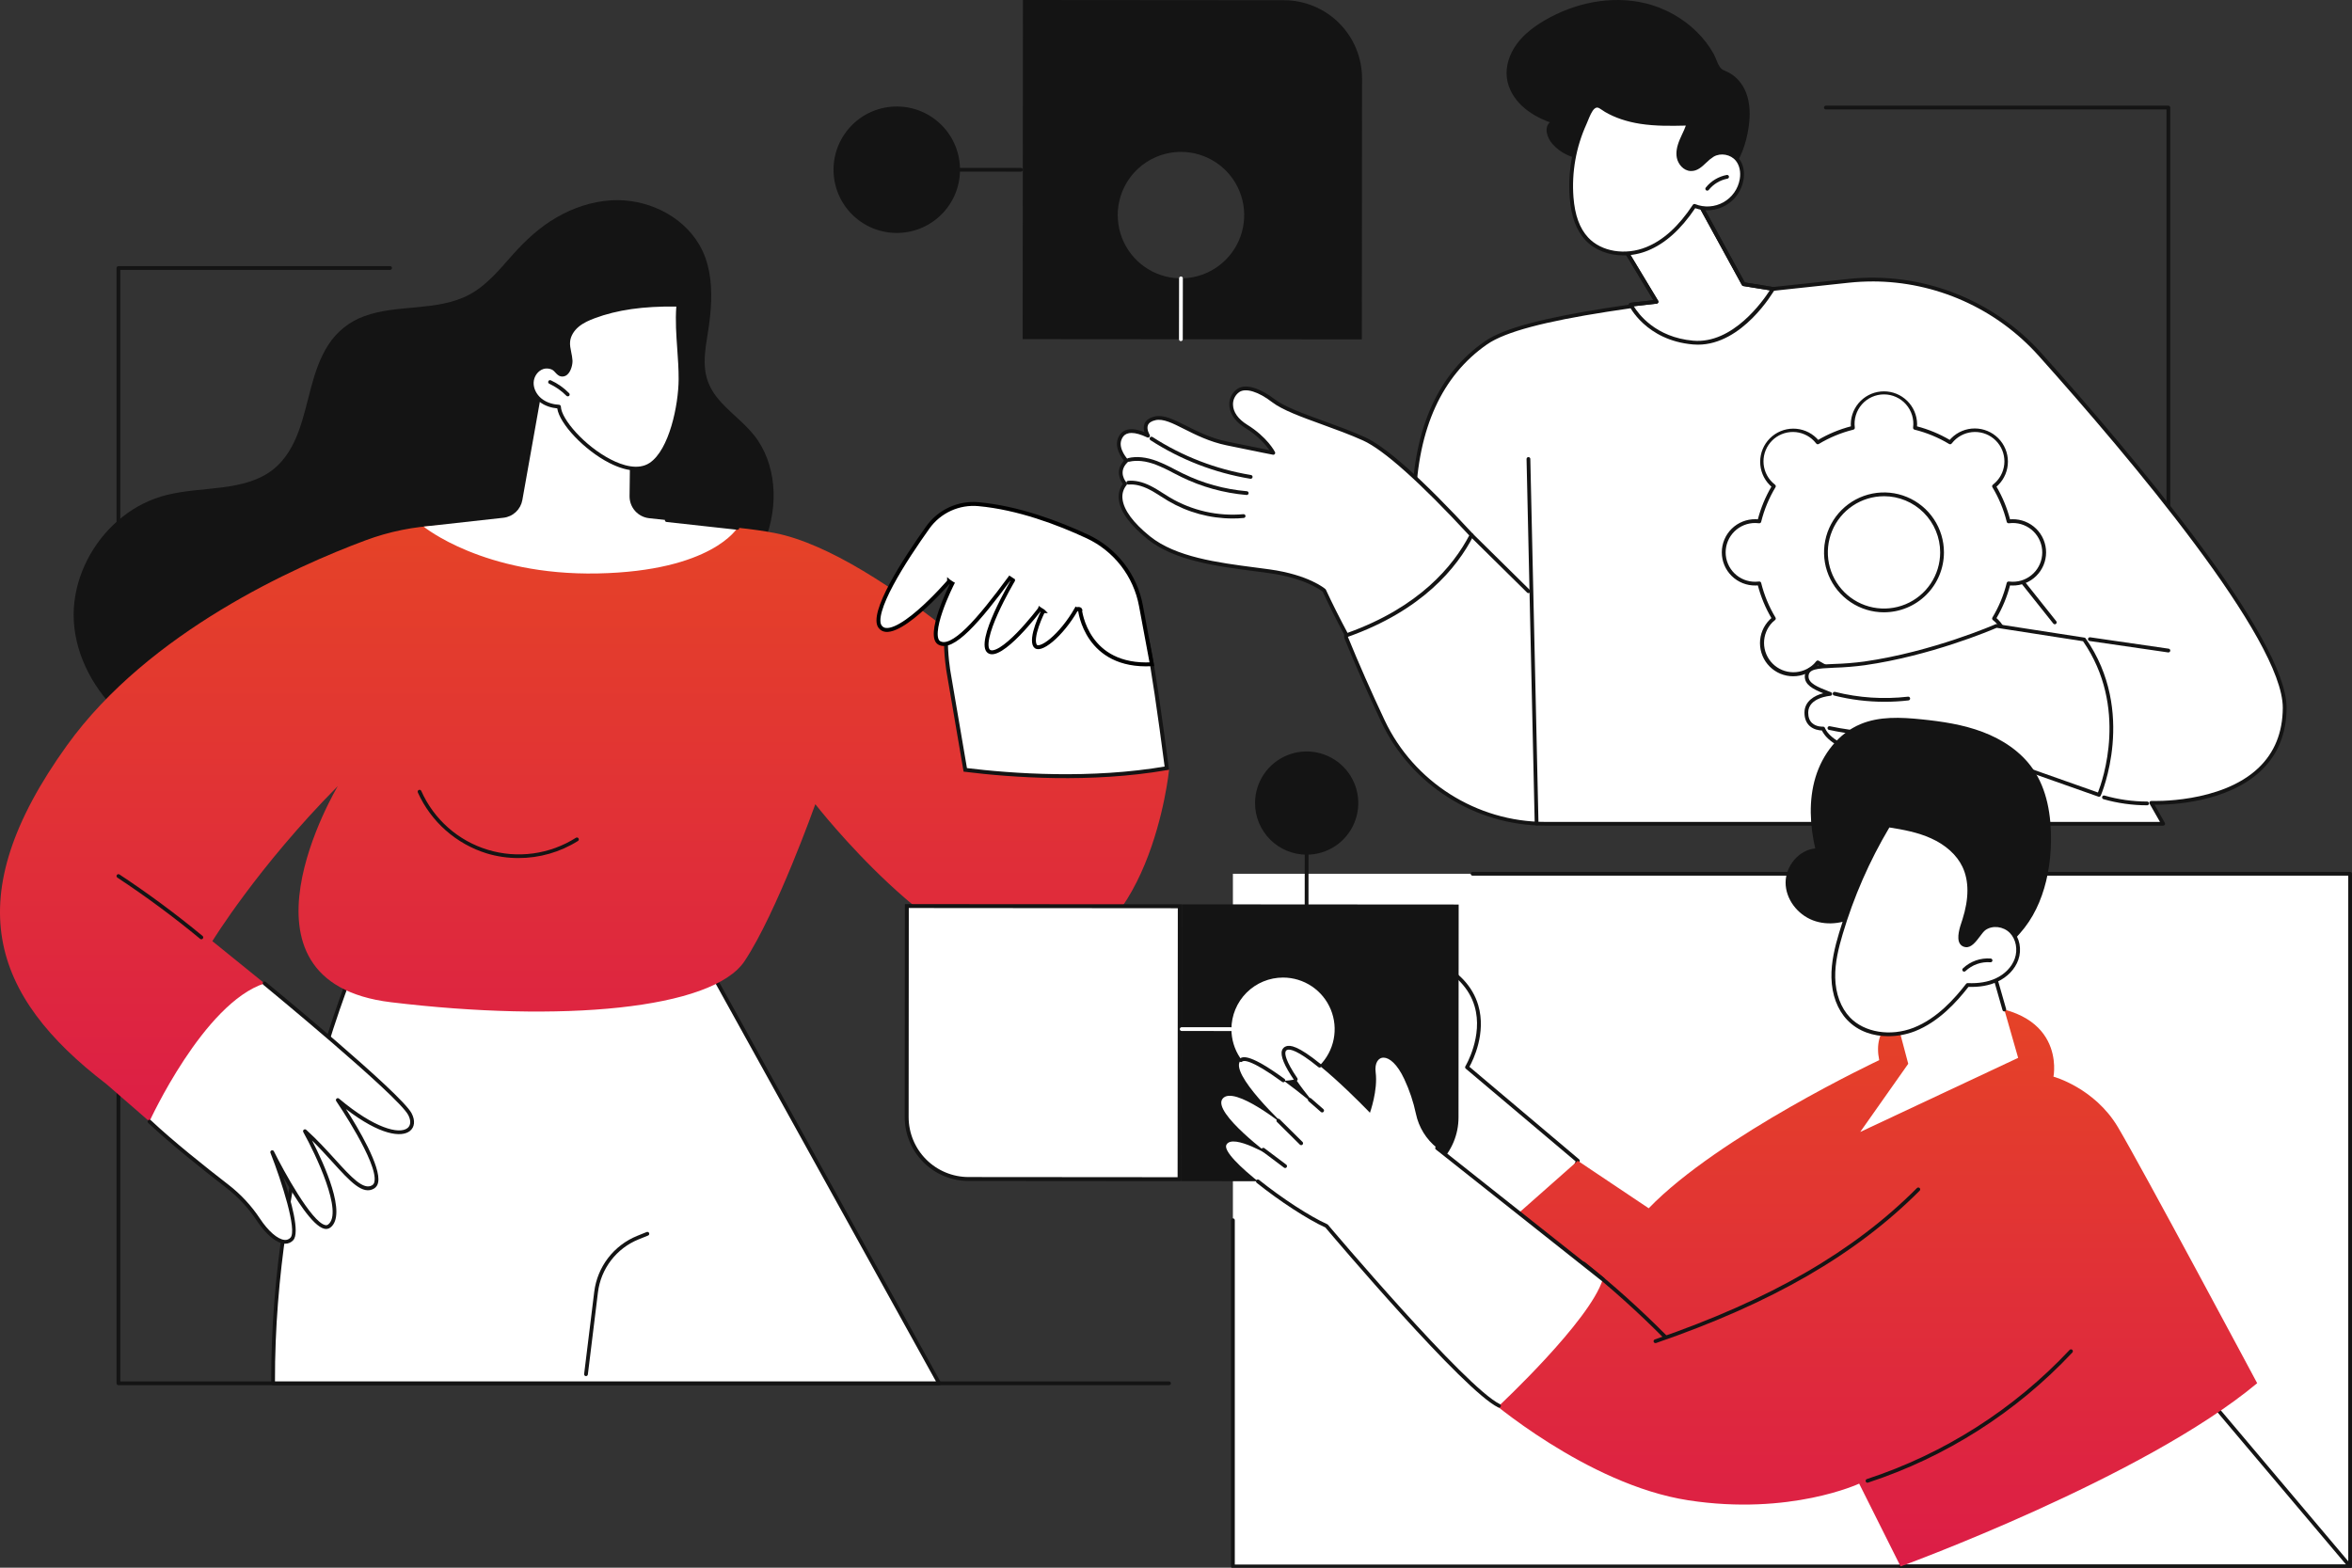 <svg width="600" height="400" viewBox="0 0 600 400" fill="none" xmlns="http://www.w3.org/2000/svg">
<rect x="0" y="0" width="600" height="400" fill="#333333" stroke="none"/>
<g clip-path="url(#clip0_98_290)">
<path d="M553.157 149.532C553.094 149.533 553.031 149.52 552.973 149.496C552.914 149.472 552.861 149.437 552.816 149.392C552.771 149.347 552.735 149.294 552.711 149.236C552.687 149.177 552.674 149.115 552.674 149.051V27.924H465.783C465.656 27.924 465.533 27.873 465.443 27.783C465.353 27.693 465.302 27.57 465.302 27.443C465.302 27.315 465.353 27.193 465.443 27.102C465.533 27.012 465.656 26.962 465.783 26.962H553.157C553.285 26.962 553.407 27.012 553.498 27.102C553.588 27.193 553.639 27.315 553.639 27.443V149.051C553.639 149.114 553.626 149.177 553.602 149.235C553.578 149.294 553.542 149.347 553.498 149.391C553.453 149.436 553.4 149.471 553.342 149.496C553.283 149.52 553.221 149.532 553.157 149.532Z" fill="#141414"/>
<path d="M394.172 210.186H551.846L548.784 204.828C548.784 204.828 582.725 206.383 582.826 180.6C582.894 163.087 544.822 117.712 520.395 90.409C514.338 83.643 506.759 78.413 498.284 75.15C489.808 71.887 480.679 70.686 471.648 71.644C422.546 76.837 388.854 80.688 379.091 87.466C366.054 96.51 361.161 111.441 360.669 127.832C360.566 131.171 342.119 159.538 343.414 162.707C346.51 170.299 349.755 177.541 352.788 183.979C356.492 191.821 362.349 198.449 369.676 203.089C377.004 207.729 385.499 210.19 394.172 210.186Z" fill="white"/>
<path d="M551.846 210.667H394.172C376.351 210.667 359.936 200.269 352.353 184.178C348.907 176.865 345.749 169.702 342.97 162.884C342.202 161.003 346.409 153.346 352.915 141.881C356.47 135.614 360.146 129.133 360.187 127.81C360.758 108.952 367.027 95.244 378.816 87.066C388.47 80.366 420.312 76.59 471.602 71.165C480.708 70.21 489.911 71.427 498.457 74.717C507.002 78.007 514.645 83.275 520.76 90.09C544.157 116.236 583.384 162.762 583.314 180.605C583.29 187.151 581.101 192.542 576.813 196.622C568.051 204.96 553.376 205.368 549.63 205.333L552.254 209.95C552.296 210.023 552.318 210.105 552.318 210.19C552.317 210.274 552.295 210.357 552.253 210.429C552.21 210.502 552.15 210.563 552.077 210.605C552.004 210.647 551.921 210.669 551.837 210.669L551.846 210.667ZM477.652 71.814C475.666 71.814 473.68 71.919 471.705 72.129C420.565 77.539 388.83 81.296 379.364 87.862C367.841 95.859 361.712 109.309 361.15 127.845C361.104 129.332 358.307 134.331 353.752 142.362C349.305 150.201 343.212 160.949 343.86 162.525C346.635 169.33 349.786 176.478 353.223 183.773C360.658 199.53 376.723 209.711 394.172 209.711H551.017L548.371 205.073C548.328 204.999 548.305 204.914 548.305 204.828C548.305 204.742 548.328 204.658 548.371 204.583C548.419 204.512 548.484 204.455 548.561 204.416C548.637 204.378 548.723 204.36 548.808 204.365C548.988 204.365 566.562 205.062 576.141 195.937C580.233 192.043 582.319 186.889 582.343 180.616C582.411 163.094 543.333 116.789 520.034 90.744C514.694 84.79 508.161 80.027 500.859 76.765C493.557 73.502 485.65 71.813 477.652 71.808V71.814Z" fill="#141414"/>
<path d="M524.182 159.285C524.11 159.285 524.038 159.269 523.972 159.237C523.907 159.206 523.849 159.16 523.804 159.103L493.775 121.37C493.733 121.321 493.701 121.264 493.682 121.203C493.663 121.141 493.656 121.076 493.663 121.012C493.669 120.948 493.688 120.886 493.719 120.829C493.749 120.773 493.791 120.723 493.842 120.683C493.892 120.643 493.95 120.613 494.012 120.596C494.074 120.578 494.139 120.574 494.203 120.582C494.267 120.59 494.328 120.611 494.384 120.644C494.44 120.676 494.488 120.72 494.527 120.771L524.558 158.504C524.638 158.604 524.674 158.731 524.66 158.858C524.646 158.984 524.581 159.1 524.482 159.18C524.396 159.247 524.291 159.284 524.182 159.285Z" fill="#141414"/>
<path d="M553.158 166.466C553.134 166.468 553.111 166.468 553.088 166.466L533.08 163.56C533.015 163.553 532.952 163.534 532.895 163.503C532.838 163.471 532.788 163.429 532.748 163.378C532.708 163.326 532.679 163.268 532.662 163.205C532.645 163.142 532.641 163.076 532.651 163.012C532.66 162.948 532.682 162.886 532.716 162.83C532.75 162.775 532.795 162.727 532.848 162.689C532.901 162.651 532.961 162.625 533.024 162.611C533.088 162.597 533.154 162.596 533.217 162.608L553.225 165.512C553.346 165.529 553.457 165.591 553.534 165.686C553.611 165.78 553.649 165.901 553.641 166.023C553.632 166.145 553.577 166.259 553.487 166.342C553.398 166.425 553.28 166.471 553.158 166.47V166.466Z" fill="#141414"/>
<path d="M439.86 140.939C439.86 141.986 440.067 143.023 440.468 143.991C440.869 144.959 441.456 145.838 442.197 146.578C442.938 147.319 443.817 147.906 444.785 148.307C445.753 148.708 446.79 148.914 447.837 148.913C448.161 148.912 448.485 148.89 448.806 148.848C449.59 152.005 450.843 155.027 452.523 157.813C451.664 158.483 450.951 159.321 450.428 160.277C449.905 161.233 449.584 162.286 449.484 163.371C449.384 164.455 449.507 165.549 449.846 166.585C450.185 167.62 450.732 168.575 451.454 169.39C452.177 170.206 453.058 170.865 454.045 171.327C455.032 171.788 456.103 172.043 457.192 172.075C458.281 172.107 459.365 171.915 460.377 171.512C461.389 171.109 462.307 170.502 463.076 169.73C463.304 169.5 463.518 169.256 463.717 169C466.502 170.681 469.524 171.934 472.682 172.717C472.642 173.039 472.621 173.362 472.619 173.686C472.619 175.803 473.46 177.833 474.956 179.33C476.453 180.826 478.483 181.667 480.6 181.667C482.717 181.667 484.747 180.826 486.244 179.33C487.74 177.833 488.581 175.803 488.581 173.686C488.579 173.362 488.558 173.039 488.518 172.717C491.676 171.934 494.698 170.681 497.483 169C498.176 169.894 499.051 170.63 500.05 171.159C501.05 171.687 502.151 171.997 503.28 172.066C504.408 172.135 505.539 171.962 506.595 171.56C507.652 171.157 508.611 170.533 509.407 169.73C510.902 168.235 511.742 166.206 511.742 164.091C511.742 161.976 510.902 159.947 509.407 158.452C509.176 158.225 508.932 158.012 508.677 157.813C510.357 155.027 511.61 152.005 512.394 148.848C512.715 148.89 513.039 148.912 513.363 148.913C515.479 148.913 517.509 148.073 519.006 146.576C520.503 145.079 521.344 143.049 521.344 140.932C521.344 138.815 520.503 136.785 519.006 135.289C517.509 133.792 515.479 132.951 513.363 132.951C513.039 132.953 512.715 132.975 512.394 133.016C511.609 129.859 510.356 126.837 508.677 124.051C508.932 123.853 509.176 123.64 509.407 123.413C510.153 122.673 510.745 121.793 511.151 120.824C511.556 119.855 511.765 118.815 511.767 117.764C511.769 116.714 511.564 115.673 511.163 114.702C510.762 113.731 510.173 112.849 509.43 112.107C508.687 111.364 507.805 110.775 506.833 110.375C505.862 109.974 504.822 109.769 503.771 109.771C502.721 109.774 501.681 109.984 500.712 110.389C499.743 110.795 498.863 111.388 498.124 112.134C497.896 112.365 497.682 112.609 497.483 112.864C494.697 111.184 491.675 109.931 488.518 109.147C488.558 108.826 488.579 108.504 488.581 108.18C488.581 106.064 487.74 104.034 486.244 102.537C484.747 101.04 482.717 100.199 480.6 100.199C478.483 100.199 476.453 101.04 474.956 102.537C473.46 104.034 472.619 106.064 472.619 108.18C472.621 108.504 472.642 108.826 472.682 109.147C469.525 109.931 466.503 111.184 463.717 112.864C463.518 112.609 463.304 112.365 463.076 112.134C462.309 111.356 461.389 110.745 460.376 110.337C459.362 109.93 458.275 109.735 457.183 109.764C456.091 109.794 455.017 110.048 454.027 110.51C453.037 110.972 452.152 111.632 451.428 112.45C450.703 113.268 450.155 114.226 449.816 115.265C449.477 116.303 449.355 117.401 449.458 118.488C449.561 119.576 449.886 120.631 450.413 121.588C450.94 122.545 451.659 123.383 452.523 124.051C450.844 126.837 449.591 129.859 448.806 133.016C448.485 132.975 448.161 132.953 447.837 132.951C446.789 132.951 445.751 133.158 444.782 133.559C443.814 133.961 442.934 134.549 442.193 135.291C441.452 136.033 440.865 136.914 440.464 137.883C440.064 138.852 439.859 139.89 439.86 140.939ZM465.783 140.939C465.782 138.008 466.65 135.142 468.277 132.705C469.905 130.267 472.218 128.367 474.926 127.245C477.633 126.123 480.613 125.828 483.487 126.399C486.362 126.971 489.003 128.381 491.075 130.454C493.148 132.526 494.56 135.166 495.132 138.04C495.704 140.915 495.41 143.895 494.289 146.602C493.167 149.31 491.268 151.624 488.831 153.252C486.394 154.881 483.529 155.749 480.598 155.749C476.669 155.749 472.902 154.189 470.124 151.411C467.346 148.634 465.784 144.867 465.783 140.939Z" fill="white"/>
<path d="M480.598 182.148C478.356 182.146 476.206 181.255 474.62 179.669C473.035 178.084 472.143 175.935 472.14 173.693C472.14 173.5 472.14 173.301 472.164 173.089C469.239 172.324 466.433 171.163 463.824 169.636C463.686 169.796 463.551 169.943 463.415 170.074C462.63 170.859 461.697 171.482 460.671 171.908C459.645 172.333 458.545 172.552 457.434 172.552C456.323 172.552 455.224 172.333 454.197 171.908C453.171 171.483 452.238 170.86 451.453 170.075C450.667 169.289 450.044 168.357 449.619 167.331C449.194 166.305 448.975 165.205 448.975 164.094C448.975 162.983 449.194 161.883 449.619 160.857C450.044 159.831 450.667 158.898 451.452 158.113C451.587 157.977 451.734 157.842 451.889 157.704C450.362 155.096 449.2 152.292 448.434 149.368C448.216 149.384 448.023 149.392 447.831 149.392C446.709 149.41 445.594 149.205 444.553 148.788C443.511 148.371 442.562 147.751 441.762 146.964C440.962 146.177 440.327 145.239 439.894 144.204C439.46 143.169 439.237 142.058 439.237 140.935C439.237 139.813 439.46 138.702 439.894 137.667C440.327 136.632 440.962 135.694 441.762 134.907C442.562 134.12 443.511 133.5 444.553 133.083C445.594 132.666 446.709 132.461 447.831 132.479C448.025 132.479 448.222 132.479 448.434 132.505C449.199 129.581 450.362 126.775 451.889 124.167C451.727 124.029 451.581 123.894 451.452 123.758C449.887 122.167 449.014 120.023 449.024 117.791C449.033 115.56 449.924 113.423 451.502 111.845C453.08 110.268 455.218 109.378 457.449 109.369C459.68 109.361 461.825 110.234 463.415 111.799C463.551 111.933 463.686 112.081 463.824 112.237C466.433 110.709 469.239 109.546 472.164 108.782C472.149 108.563 472.14 108.371 472.14 108.178C472.175 105.958 473.082 103.841 474.665 102.284C476.247 100.727 478.379 99.854 480.599 99.854C482.819 99.854 484.95 100.727 486.533 102.284C488.115 103.841 489.022 105.958 489.058 108.178C489.058 108.371 489.058 108.57 489.034 108.782C491.959 109.547 494.765 110.709 497.374 112.237C497.512 112.075 497.647 111.926 497.783 111.799C499.369 110.213 501.521 109.322 503.765 109.322C506.009 109.322 508.161 110.214 509.747 111.8C511.333 113.387 512.225 115.539 512.224 117.783C512.224 120.027 511.333 122.178 509.746 123.765C509.61 123.9 509.464 124.036 509.309 124.174C510.836 126.782 511.998 129.587 512.763 132.511C512.982 132.494 513.172 132.485 513.367 132.485C514.489 132.467 515.603 132.672 516.645 133.089C517.687 133.506 518.636 134.126 519.435 134.913C520.235 135.7 520.87 136.639 521.304 137.674C521.738 138.709 521.961 139.82 521.961 140.942C521.961 142.064 521.738 143.175 521.304 144.21C520.87 145.245 520.235 146.183 519.435 146.971C518.636 147.758 517.687 148.378 516.645 148.795C515.603 149.212 514.489 149.417 513.367 149.399C513.175 149.399 512.976 149.399 512.763 149.375C511.999 152.298 510.836 155.103 509.309 157.71C509.47 157.848 509.617 157.984 509.746 158.119C510.531 158.905 511.154 159.837 511.579 160.864C512.004 161.89 512.223 162.99 512.223 164.101C512.223 165.211 512.004 166.311 511.579 167.337C511.153 168.364 510.53 169.296 509.745 170.081C508.959 170.867 508.027 171.49 507 171.915C505.974 172.34 504.874 172.558 503.764 172.558C502.653 172.558 501.553 172.339 500.527 171.914C499.5 171.489 498.568 170.866 497.783 170.08C497.647 169.943 497.512 169.796 497.374 169.643C494.764 171.169 491.958 172.331 489.034 173.096C489.049 173.314 489.058 173.507 489.058 173.699C489.053 175.941 488.16 178.089 486.574 179.672C484.988 181.256 482.839 182.147 480.598 182.148ZM463.715 168.528C463.802 168.527 463.888 168.551 463.962 168.598C466.708 170.253 469.687 171.486 472.8 172.256C472.915 172.284 473.015 172.354 473.081 172.451C473.148 172.548 473.177 172.666 473.163 172.783C473.124 173.085 473.104 173.388 473.102 173.693C473.136 175.659 473.94 177.533 475.342 178.912C476.745 180.29 478.632 181.063 480.599 181.063C482.565 181.063 484.453 180.29 485.855 178.912C487.258 177.533 488.062 175.659 488.096 173.693C488.094 173.388 488.074 173.085 488.035 172.783C488.02 172.666 488.049 172.548 488.116 172.45C488.183 172.353 488.283 172.284 488.398 172.256C491.51 171.486 494.49 170.253 497.236 168.598C497.337 168.537 497.456 168.515 497.571 168.536C497.687 168.557 497.791 168.619 497.864 168.711C498.049 168.953 498.25 169.182 498.465 169.398C499.161 170.094 499.987 170.646 500.896 171.023C501.805 171.4 502.78 171.594 503.764 171.594C504.748 171.594 505.723 171.401 506.632 171.024C507.541 170.648 508.368 170.096 509.064 169.4C509.76 168.704 510.312 167.878 510.689 166.969C511.066 166.06 511.26 165.085 511.26 164.101C511.26 163.117 511.066 162.143 510.69 161.233C510.313 160.324 509.762 159.498 509.066 158.801C508.849 158.588 508.62 158.387 508.379 158.2C508.287 158.128 508.224 158.024 508.202 157.908C508.181 157.793 508.203 157.673 508.263 157.573C509.919 154.827 511.153 151.848 511.924 148.736C511.951 148.622 512.021 148.521 512.118 148.455C512.215 148.388 512.334 148.36 512.451 148.376C512.752 148.415 513.056 148.435 513.36 148.437C514.355 148.454 515.344 148.272 516.268 147.903C517.192 147.534 518.034 146.985 518.743 146.287C519.453 145.59 520.017 144.758 520.401 143.84C520.786 142.922 520.984 141.937 520.984 140.942C520.984 139.947 520.786 138.962 520.401 138.044C520.017 137.126 519.453 136.294 518.743 135.597C518.034 134.899 517.192 134.35 516.268 133.981C515.344 133.612 514.355 133.43 513.36 133.447C513.056 133.449 512.752 133.47 512.451 133.511C512.334 133.524 512.216 133.494 512.119 133.428C512.023 133.361 511.953 133.262 511.924 133.148C511.153 130.036 509.919 127.057 508.263 124.311C508.203 124.211 508.181 124.091 508.202 123.976C508.224 123.86 508.287 123.756 508.379 123.684C508.62 123.497 508.849 123.296 509.066 123.082C509.777 122.39 510.343 121.563 510.732 120.649C511.12 119.736 511.324 118.754 511.33 117.761C511.336 116.769 511.145 115.785 510.768 114.866C510.391 113.948 509.835 113.114 509.133 112.412C508.431 111.71 507.596 111.155 506.678 110.779C505.759 110.402 504.775 110.212 503.782 110.218C502.79 110.225 501.808 110.429 500.895 110.819C499.982 111.208 499.155 111.775 498.463 112.486C498.25 112.703 498.05 112.932 497.864 113.173C497.791 113.265 497.687 113.328 497.572 113.349C497.456 113.37 497.337 113.349 497.236 113.288C494.489 111.633 491.51 110.399 488.398 109.628C488.283 109.6 488.183 109.531 488.117 109.434C488.05 109.338 488.02 109.22 488.035 109.103C488.173 108.045 488.084 106.97 487.774 105.95C487.464 104.929 486.939 103.986 486.235 103.184C485.532 102.382 484.665 101.74 483.693 101.3C482.721 100.86 481.667 100.632 480.6 100.632C479.533 100.632 478.479 100.86 477.507 101.3C476.535 101.74 475.668 102.382 474.965 103.184C474.261 103.986 473.736 104.929 473.426 105.95C473.116 106.97 473.027 108.045 473.165 109.103C473.179 109.22 473.15 109.337 473.083 109.434C473.016 109.531 472.916 109.6 472.802 109.628C469.69 110.399 466.711 111.633 463.964 113.288C463.863 113.349 463.744 113.37 463.628 113.349C463.513 113.328 463.409 113.265 463.336 113.173C463.151 112.932 462.951 112.702 462.737 112.486C462.045 111.775 461.218 111.208 460.305 110.819C459.392 110.429 458.41 110.225 457.417 110.218C456.425 110.212 455.441 110.402 454.522 110.779C453.604 111.155 452.769 111.71 452.067 112.412C451.365 113.114 450.809 113.948 450.432 114.866C450.055 115.785 449.864 116.769 449.87 117.761C449.876 118.754 450.08 119.736 450.468 120.649C450.857 121.563 451.423 122.39 452.134 123.082C452.35 123.297 452.58 123.498 452.821 123.684C452.914 123.756 452.977 123.86 452.998 123.975C453.02 124.091 452.998 124.211 452.937 124.311C451.281 127.057 450.047 130.036 449.276 133.148C449.247 133.262 449.177 133.361 449.081 133.428C448.984 133.494 448.866 133.524 448.749 133.511C448.448 133.47 448.144 133.449 447.84 133.447C446.845 133.43 445.856 133.612 444.932 133.981C444.008 134.35 443.166 134.899 442.457 135.597C441.747 136.294 441.183 137.126 440.799 138.044C440.414 138.962 440.216 139.947 440.216 140.942C440.216 141.937 440.414 142.922 440.799 143.84C441.183 144.758 441.747 145.59 442.457 146.287C443.166 146.985 444.008 147.534 444.932 147.903C445.856 148.272 446.845 148.454 447.84 148.437C448.144 148.435 448.447 148.415 448.749 148.376C448.866 148.36 448.984 148.389 449.082 148.455C449.179 148.522 449.248 148.622 449.276 148.736C450.047 151.848 451.281 154.827 452.937 157.573C452.997 157.673 453.019 157.793 452.998 157.908C452.976 158.024 452.913 158.128 452.821 158.2C452.58 158.387 452.351 158.588 452.134 158.801C450.759 160.214 449.996 162.111 450.01 164.082C450.024 166.052 450.813 167.938 452.207 169.332C453.601 170.725 455.488 171.513 457.458 171.525C459.429 171.538 461.326 170.774 462.737 169.398C462.951 169.182 463.151 168.952 463.336 168.711C463.381 168.654 463.439 168.607 463.504 168.574C463.57 168.542 463.641 168.524 463.715 168.523V168.528ZM480.598 156.234C477.573 156.232 474.618 155.333 472.105 153.65C469.591 151.968 467.633 149.579 466.478 146.784C465.322 143.989 465.021 140.914 465.613 137.948C466.205 134.983 467.663 132.259 469.802 130.121C471.942 127.984 474.667 126.529 477.633 125.94C480.6 125.351 483.674 125.655 486.468 126.813C489.262 127.972 491.649 129.932 493.329 132.447C495.009 134.962 495.905 137.919 495.904 140.943C495.899 144.999 494.284 148.887 491.414 151.754C488.544 154.62 484.654 156.23 480.598 156.23V156.234ZM480.598 126.614C477.764 126.617 474.995 127.46 472.641 129.037C470.286 130.613 468.452 132.852 467.37 135.471C466.288 138.09 466.006 140.971 466.561 143.75C467.116 146.528 468.483 149.08 470.488 151.082C472.493 153.085 475.046 154.447 477.826 154.999C480.605 155.55 483.486 155.264 486.103 154.179C488.72 153.093 490.957 151.256 492.53 148.899C494.104 146.543 494.943 143.772 494.942 140.939C494.938 137.137 493.425 133.492 490.736 130.805C488.046 128.118 484.4 126.608 480.598 126.607V126.614Z" fill="#141414"/>
<path d="M535.468 202.814C535.468 202.814 544.735 181.879 531.663 163.166L509.287 159.696C509.287 159.696 493.339 166.73 475.663 169.258C466.826 170.522 461.012 169.02 460.881 172.521C460.795 174.832 463.697 175.801 466.894 177.069C466.894 177.069 460.782 177.493 460.795 181.844C460.809 186.196 465.088 185.903 465.088 185.903C465.088 185.903 466.468 190.536 476.375 192.078C476.375 192.078 479.874 195.994 489.797 195.662C499.72 195.33 509.287 193.567 509.287 193.567L535.468 202.814Z" fill="white"/>
<path d="M535.467 203.296C535.413 203.295 535.359 203.286 535.308 203.269L509.245 194.063C508.073 194.282 499.049 195.835 489.812 196.143C480.679 196.46 476.867 193.237 476.144 192.531C467.633 191.164 465.298 187.532 464.773 186.386C464.117 186.364 462.687 186.198 461.613 185.199C460.763 184.407 460.327 183.279 460.323 181.844C460.323 178.897 462.892 177.454 465.11 176.883C462.527 175.844 460.327 174.723 460.408 172.51C460.511 169.735 463.45 169.606 467.902 169.413C470.478 169.336 473.049 169.128 475.603 168.788C493.007 166.3 508.941 159.333 509.101 159.263C509.185 159.224 509.278 159.212 509.37 159.226L531.737 162.687C531.801 162.697 531.863 162.72 531.918 162.754C531.973 162.788 532.021 162.833 532.058 162.886C545.135 181.604 535.994 202.793 535.907 203.005C535.87 203.091 535.809 203.164 535.731 203.216C535.653 203.268 535.561 203.295 535.467 203.296ZM509.287 193.082C509.341 193.081 509.395 193.091 509.446 193.11L535.194 202.204C536.373 199.2 542.987 180.403 531.385 163.608L509.35 160.188C507.78 160.863 492.432 167.343 475.732 169.73C473.146 170.075 470.543 170.287 467.935 170.365C463.424 170.561 461.427 170.723 461.362 172.534C461.296 174.344 463.701 175.302 466.489 176.391L467.069 176.61C467.171 176.649 467.258 176.722 467.313 176.817C467.368 176.912 467.389 177.023 467.372 177.132C467.356 177.24 467.302 177.34 467.221 177.414C467.14 177.488 467.036 177.532 466.927 177.539C466.87 177.539 461.266 177.976 461.276 181.831C461.276 182.988 461.611 183.88 462.26 184.484C463.367 185.514 465.038 185.413 465.055 185.411C465.163 185.406 465.27 185.437 465.359 185.499C465.448 185.56 465.515 185.649 465.549 185.752C465.562 185.794 467.027 190.125 476.45 191.593C476.56 191.61 476.661 191.664 476.736 191.748C476.769 191.785 480.246 195.489 489.779 195.17C499.558 194.842 509.103 193.101 509.199 193.084C509.228 193.08 509.258 193.079 509.287 193.082Z" fill="#141414"/>
<path d="M480.771 179.063C476.428 179.063 472.103 178.528 467.891 177.471C467.767 177.44 467.661 177.361 467.595 177.252C467.53 177.142 467.51 177.011 467.541 176.887C467.572 176.763 467.651 176.657 467.761 176.591C467.87 176.526 468.001 176.506 468.125 176.537C474.205 178.061 480.511 178.475 486.738 177.758C486.801 177.749 486.865 177.754 486.927 177.771C486.988 177.787 487.046 177.816 487.096 177.856C487.146 177.895 487.188 177.943 487.219 177.999C487.25 178.055 487.27 178.116 487.277 178.179C487.285 178.242 487.28 178.306 487.262 178.367C487.244 178.429 487.215 178.486 487.175 178.535C487.135 178.585 487.086 178.626 487.03 178.657C486.974 178.687 486.913 178.707 486.849 178.713C484.831 178.945 482.802 179.062 480.771 179.063Z" fill="#141414"/>
<path d="M482.601 187.897C477.22 187.897 471.853 187.343 466.586 186.242C466.461 186.216 466.351 186.141 466.281 186.034C466.211 185.927 466.187 185.797 466.213 185.672C466.239 185.547 466.314 185.438 466.421 185.368C466.527 185.298 466.658 185.273 466.783 185.299C473.693 186.744 480.768 187.235 487.812 186.758C487.934 186.758 488.052 186.804 488.142 186.888C488.232 186.971 488.286 187.086 488.294 187.208C488.303 187.331 488.264 187.451 488.187 187.546C488.109 187.641 487.999 187.704 487.877 187.72C486.119 187.838 484.36 187.897 482.601 187.897Z" fill="#141414"/>
<path d="M486.104 193.405C483.226 193.407 480.361 193.015 477.589 192.24C477.528 192.223 477.471 192.194 477.421 192.155C477.372 192.116 477.33 192.067 477.299 192.012C477.268 191.957 477.248 191.896 477.241 191.833C477.233 191.771 477.238 191.707 477.255 191.646C477.273 191.585 477.301 191.528 477.341 191.479C477.38 191.429 477.428 191.387 477.483 191.356C477.538 191.325 477.599 191.306 477.662 191.298C477.725 191.291 477.788 191.296 477.849 191.313C482.377 192.577 487.136 192.784 491.756 191.916C491.882 191.892 492.012 191.919 492.117 191.991C492.223 192.063 492.296 192.174 492.319 192.3C492.343 192.425 492.316 192.555 492.244 192.661C492.172 192.767 492.061 192.839 491.936 192.863C490.013 193.225 488.06 193.407 486.104 193.405Z" fill="#141414"/>
<path d="M547.746 205.476C543.974 205.472 540.221 204.946 536.594 203.914C536.533 203.897 536.476 203.868 536.426 203.828C536.377 203.789 536.335 203.74 536.305 203.685C536.274 203.63 536.254 203.569 536.247 203.506C536.24 203.443 536.245 203.379 536.262 203.318C536.28 203.258 536.309 203.201 536.348 203.151C536.388 203.102 536.436 203.06 536.492 203.029C536.547 202.999 536.608 202.979 536.671 202.972C536.734 202.965 536.797 202.97 536.858 202.987C540.399 203.997 544.062 204.512 547.743 204.518C547.871 204.518 547.993 204.569 548.084 204.659C548.174 204.749 548.224 204.871 548.224 204.999C548.224 205.127 548.174 205.249 548.084 205.339C547.993 205.429 547.871 205.48 547.743 205.48L547.746 205.476Z" fill="#141414"/>
<path d="M389.906 151.338C389.843 151.339 389.781 151.326 389.723 151.302C389.665 151.278 389.612 151.243 389.567 151.198L375.057 136.885C375.01 136.841 374.972 136.788 374.946 136.729C374.92 136.67 374.905 136.607 374.904 136.543C374.903 136.479 374.914 136.415 374.938 136.355C374.962 136.295 374.998 136.241 375.043 136.195C375.088 136.149 375.142 136.113 375.201 136.089C375.261 136.064 375.324 136.052 375.389 136.052C375.453 136.052 375.516 136.066 375.576 136.091C375.635 136.117 375.688 136.154 375.732 136.2L390.245 150.514C390.314 150.581 390.36 150.667 390.379 150.761C390.399 150.854 390.39 150.952 390.353 151.04C390.317 151.129 390.255 151.204 390.175 151.258C390.096 151.311 390.002 151.339 389.906 151.338Z" fill="#141414"/>
<path d="M287.37 117.559C287.37 117.559 284.746 114.773 285.574 112.217C286.403 109.661 288.885 109.293 292.874 111.172C292.874 111.172 290.612 107.643 294.686 106.729C298.76 105.815 304.205 111.32 312.973 113.142C321.742 114.963 324.827 115.547 324.827 115.547C324.827 115.547 322.995 111.917 317.9 108.769C312.805 105.62 313.494 101.253 315.892 99.631C317.939 98.246 321.639 99.773 324.827 102.239C329.012 105.48 339.465 108.143 347.92 111.963C354.353 114.865 365.376 125.702 375.393 136.55C371.331 144.475 362.492 155.393 343.538 162.079C341.218 157.772 339.285 153.875 337.814 150.678C337.814 150.678 333.797 147.151 323.819 145.762C313.841 144.374 300.682 143.357 293.064 137.215C285.445 131.073 284.682 126.325 287.033 123.465C287.024 123.459 284.284 120.459 287.37 117.559Z" fill="white"/>
<path d="M343.538 162.554C343.451 162.554 343.366 162.53 343.291 162.485C343.217 162.441 343.155 162.377 343.114 162.3C340.997 158.364 339.029 154.454 337.429 150.973C336.845 150.51 332.734 147.475 323.751 146.233C322.57 146.069 321.346 145.909 320.091 145.747C310.47 144.499 299.582 143.084 292.758 137.584C288.196 133.906 285.723 130.473 285.406 127.381C285.245 125.994 285.608 124.596 286.423 123.461C285.8 122.586 284.391 120.043 286.72 117.535C286.014 116.66 284.391 114.329 285.124 112.068C285.48 110.975 286.123 110.21 287.033 109.816C288.236 109.296 289.876 109.44 291.946 110.253C291.709 109.557 291.716 108.8 291.968 108.108C292.347 107.192 293.228 106.578 294.592 106.267C296.866 105.753 299.403 107.028 302.595 108.637C305.554 110.127 308.906 111.812 313.091 112.678C318.96 113.894 322.299 114.561 323.852 114.865C322.977 113.616 321.064 111.279 317.666 109.18C314.193 107.03 313.629 104.559 313.603 103.276C313.577 102.484 313.751 101.699 314.107 100.992C314.464 100.285 314.992 99.678 315.643 99.228C318.048 97.606 322.124 99.521 325.142 101.852C327.609 103.763 332.474 105.53 337.623 107.402C341.137 108.679 344.772 109.998 348.139 111.517C353.606 113.988 362.912 122.297 375.767 136.226C375.834 136.299 375.877 136.39 375.891 136.488C375.904 136.586 375.887 136.685 375.842 136.773C371.72 144.811 362.803 155.797 343.718 162.538C343.659 162.554 343.598 162.559 343.538 162.554ZM288.653 110.468C288.225 110.46 287.799 110.538 287.403 110.699C286.747 110.984 286.298 111.528 286.027 112.366C285.297 114.616 287.689 117.203 287.713 117.229C287.756 117.275 287.79 117.329 287.813 117.388C287.835 117.447 287.846 117.51 287.844 117.573C287.842 117.636 287.828 117.698 287.802 117.756C287.776 117.814 287.739 117.866 287.693 117.909C284.999 120.441 287.276 123.028 287.374 123.135C287.452 123.221 287.496 123.331 287.499 123.447C287.502 123.563 287.463 123.675 287.389 123.765C286.985 124.249 286.684 124.811 286.505 125.416C286.326 126.021 286.274 126.657 286.351 127.283C286.637 130.071 289.056 133.373 293.348 136.834C299.96 142.163 310.712 143.561 320.2 144.792C321.457 144.956 322.684 145.113 323.867 145.279C333.882 146.672 337.954 150.162 338.122 150.309C338.173 150.353 338.214 150.407 338.242 150.468C339.801 153.849 341.704 157.649 343.757 161.478C362.042 154.918 370.723 144.422 374.807 136.618C362.344 123.137 352.972 114.762 347.719 112.394C344.385 110.89 340.768 109.576 337.271 108.305C332.047 106.407 327.114 104.614 324.528 102.62C321.07 99.943 317.786 98.927 316.159 100.029C315.641 100.388 315.221 100.873 314.939 101.437C314.656 102.001 314.52 102.628 314.543 103.258C314.58 105.132 315.855 106.943 318.149 108.36C323.299 111.546 325.175 115.182 325.251 115.333C325.292 115.413 325.31 115.503 325.302 115.593C325.294 115.682 325.261 115.768 325.207 115.84C325.154 115.912 325.08 115.967 324.997 116C324.913 116.032 324.821 116.041 324.733 116.024C324.702 116.024 321.545 115.416 312.873 113.619C308.571 112.729 305.001 110.936 302.147 109.497C299.119 107.966 296.726 106.77 294.789 107.203C293.753 107.437 293.101 107.859 292.849 108.469C292.412 109.534 293.265 110.907 293.274 110.92C293.329 111.008 293.355 111.112 293.347 111.215C293.339 111.319 293.297 111.417 293.228 111.495C293.16 111.574 293.067 111.627 292.966 111.649C292.864 111.67 292.758 111.658 292.664 111.613C291.056 110.848 289.716 110.468 288.66 110.468H288.653Z" fill="#141414"/>
<path d="M314.449 132.293C308.661 132.291 302.979 130.741 297.992 127.803C297.387 127.445 296.788 127.062 296.206 126.69C295.209 126.056 294.179 125.398 293.116 124.862C291.205 123.898 289.44 123.487 287.868 123.64C287.741 123.653 287.614 123.614 287.516 123.533C287.417 123.452 287.355 123.335 287.342 123.208C287.33 123.081 287.368 122.954 287.449 122.856C287.53 122.757 287.647 122.695 287.774 122.682C289.524 122.51 291.474 122.956 293.547 123.994C294.653 124.552 295.705 125.223 296.722 125.87C297.297 126.238 297.89 126.616 298.471 126.964C304.121 130.293 310.67 131.772 317.202 131.195C317.266 131.189 317.329 131.195 317.39 131.214C317.451 131.232 317.507 131.263 317.556 131.304C317.605 131.344 317.645 131.394 317.675 131.451C317.704 131.507 317.722 131.569 317.727 131.632C317.738 131.76 317.698 131.886 317.616 131.985C317.534 132.083 317.417 132.145 317.29 132.157C316.354 132.258 315.4 132.293 314.449 132.293Z" fill="#141414"/>
<path d="M318.042 126.297H318C312.201 125.805 306.543 124.239 301.316 121.679C300.636 121.348 299.963 120.999 299.291 120.651C297.848 119.865 296.359 119.165 294.833 118.554C292.29 117.596 289.996 117.349 288.013 117.819C287.891 117.842 287.765 117.817 287.662 117.749C287.558 117.681 287.485 117.576 287.456 117.456C287.428 117.335 287.448 117.208 287.511 117.102C287.573 116.995 287.675 116.917 287.794 116.883C289.967 116.365 292.451 116.625 295.176 117.653C296.739 118.276 298.262 118.991 299.74 119.796C300.396 120.141 301.069 120.485 301.743 120.815C306.864 123.322 312.406 124.855 318.088 125.337C318.211 125.349 318.324 125.407 318.405 125.5C318.486 125.593 318.528 125.713 318.523 125.837C318.517 125.96 318.465 126.076 318.376 126.162C318.288 126.247 318.17 126.296 318.046 126.297H318.042Z" fill="#141414"/>
<path d="M319.041 122.155H318.965C309.887 120.661 301.215 117.311 293.49 112.315C293.383 112.246 293.308 112.137 293.282 112.012C293.255 111.887 293.28 111.757 293.349 111.65C293.419 111.543 293.528 111.468 293.653 111.441C293.778 111.415 293.908 111.439 294.015 111.509C301.628 116.429 310.173 119.729 319.118 121.2C319.24 121.216 319.351 121.279 319.429 121.374C319.506 121.47 319.544 121.592 319.534 121.715C319.524 121.838 319.468 121.952 319.376 122.035C319.284 122.117 319.164 122.161 319.041 122.158V122.155Z" fill="#141414"/>
<path d="M391.99 210.606C391.864 210.606 391.744 210.556 391.654 210.469C391.564 210.381 391.512 210.261 391.509 210.135L389.425 117.117C389.424 117.054 389.435 116.991 389.458 116.932C389.481 116.873 389.515 116.82 389.558 116.774C389.602 116.728 389.654 116.692 389.712 116.666C389.77 116.641 389.832 116.627 389.895 116.625C389.959 116.624 390.021 116.635 390.08 116.658C390.139 116.681 390.193 116.715 390.239 116.758C390.284 116.802 390.321 116.854 390.347 116.912C390.372 116.97 390.386 117.032 390.387 117.095L392.471 210.114C392.473 210.177 392.462 210.24 392.439 210.298C392.416 210.357 392.382 210.411 392.338 210.457C392.294 210.503 392.242 210.539 392.184 210.565C392.127 210.59 392.064 210.604 392.001 210.606H391.99Z" fill="#141414"/>
<path d="M416.004 77.738C416.004 77.738 420.012 86.353 431.89 87.407C443.768 88.461 452.268 73.717 452.268 73.717L444.787 72.505L431.551 48.325L412.177 59.72L422.592 76.994L416.004 77.738Z" fill="white"/>
<path d="M433.13 87.943C432.708 87.943 432.281 87.925 431.851 87.886C419.824 86.819 415.61 78.029 415.569 77.941C415.537 77.872 415.522 77.796 415.525 77.72C415.528 77.644 415.549 77.569 415.586 77.502C415.624 77.436 415.676 77.379 415.74 77.337C415.803 77.294 415.876 77.268 415.952 77.259L421.792 76.603L411.764 59.984C411.732 59.93 411.711 59.87 411.702 59.808C411.693 59.746 411.697 59.682 411.712 59.621C411.728 59.561 411.755 59.503 411.793 59.453C411.831 59.403 411.878 59.36 411.932 59.328L431.311 47.91C431.366 47.877 431.428 47.856 431.492 47.847C431.556 47.839 431.621 47.843 431.683 47.86C431.745 47.877 431.803 47.907 431.854 47.947C431.905 47.987 431.947 48.037 431.978 48.093L445.097 72.068L452.348 73.24C452.425 73.253 452.498 73.284 452.56 73.331C452.622 73.378 452.672 73.439 452.705 73.51C452.738 73.58 452.754 73.658 452.751 73.736C452.748 73.814 452.726 73.89 452.687 73.957C452.346 74.547 444.49 87.943 433.13 87.943ZM416.776 78.136C417.946 80.073 422.313 86.073 431.934 86.926C442.016 87.818 449.735 76.802 451.482 74.077L444.704 72.984C444.631 72.973 444.563 72.945 444.503 72.903C444.443 72.861 444.393 72.806 444.358 72.741L431.359 48.996L412.831 59.893L423.001 76.752C423.043 76.821 423.066 76.899 423.07 76.98C423.073 77.06 423.056 77.14 423.02 77.213C422.985 77.285 422.931 77.347 422.865 77.393C422.799 77.44 422.723 77.469 422.643 77.478L416.776 78.136Z" fill="#141414"/>
<path d="M416.004 78.219C415.879 78.222 415.759 78.176 415.667 78.091C415.576 78.006 415.521 77.89 415.514 77.765C415.507 77.641 415.548 77.519 415.629 77.424C415.711 77.33 415.825 77.271 415.949 77.259L421.79 76.603L411.762 59.984C411.73 59.93 411.709 59.87 411.7 59.808C411.691 59.746 411.695 59.682 411.71 59.621C411.726 59.561 411.753 59.503 411.791 59.453C411.829 59.403 411.876 59.36 411.93 59.328L431.311 47.91C431.366 47.877 431.428 47.856 431.492 47.847C431.556 47.839 431.621 47.843 431.683 47.86C431.745 47.877 431.803 47.907 431.854 47.947C431.905 47.987 431.947 48.037 431.978 48.093L445.097 72.068L452.348 73.24C452.475 73.26 452.587 73.33 452.662 73.434C452.737 73.538 452.767 73.667 452.746 73.793C452.726 73.919 452.656 74.032 452.552 74.107C452.448 74.181 452.319 74.212 452.193 74.191L444.713 72.98C444.64 72.969 444.571 72.941 444.512 72.899C444.452 72.857 444.402 72.801 444.367 72.737L431.367 48.992L412.84 59.888L423.001 76.752C423.043 76.821 423.066 76.899 423.07 76.98C423.073 77.06 423.056 77.14 423.02 77.213C422.985 77.285 422.931 77.347 422.865 77.393C422.799 77.44 422.723 77.469 422.643 77.478L416.059 78.225L416.004 78.219Z" fill="#141414"/>
<path d="M419.61 0.805C410.979 -1.229 401.679 0.72 394.026 5.207C391.35 6.779 388.811 8.685 386.965 11.181C385.12 13.675 384.015 16.822 384.407 19.901C384.755 22.639 386.261 25.149 388.273 27.036C390.285 28.923 392.777 30.239 395.36 31.215C393.829 32.594 394.664 35.186 396.029 36.729C397.078 37.917 398.363 38.874 399.803 39.537C401.242 40.2 402.804 40.555 404.389 40.58C405.974 40.605 407.546 40.299 409.006 39.681C410.466 39.064 411.78 38.149 412.866 36.994C414.473 40.541 416.697 43.871 419.726 46.324C422.754 48.778 426.633 50.293 430.521 50.042C434.748 49.755 438.68 47.374 441.341 44.077C444.002 40.779 445.476 36.642 446.079 32.446C446.517 29.465 446.503 26.34 445.388 23.544C444.529 21.39 442.928 19.457 440.827 18.425C439.786 17.913 439.277 17.902 438.653 16.958C438.03 16.013 437.709 14.716 437.136 13.697C434.798 9.543 431.232 6.136 427.11 3.776C424.765 2.432 422.239 1.431 419.61 0.805Z" fill="#141414"/>
<path d="M400.916 50.374C401.214 54.19 402.184 58.15 404.797 60.947C408.567 64.985 415.051 65.584 420.167 63.501C425.284 61.417 429.203 57.135 432.257 52.532C433.486 53.025 434.809 53.236 436.129 53.15C437.45 53.065 438.734 52.684 439.889 52.038C441.043 51.391 442.039 50.494 442.801 49.413C443.564 48.331 444.075 47.093 444.297 45.789C444.597 44.039 444.315 42.111 443.204 40.724C441.754 38.925 438.946 38.402 436.946 39.557C434.945 40.711 433.589 43.274 431.304 43.169C429.773 43.101 428.564 41.708 428.262 40.215C427.961 38.721 428.391 37.178 428.984 35.774C429.577 34.37 430.335 33.029 430.733 31.562C426.653 31.661 422.549 31.759 418.514 31.125C415.435 30.648 412.392 29.728 409.682 28.145C408.48 27.44 407.649 26.36 406.451 27.357C405.464 28.18 404.771 30.368 404.249 31.525C401.575 37.429 400.429 43.911 400.916 50.374Z" fill="white"/>
<path d="M414.176 65.162C410.386 65.162 406.803 63.811 404.439 61.279C402.117 58.793 400.807 55.239 400.428 50.416C399.935 43.873 401.096 37.312 403.805 31.337C403.921 31.081 404.045 30.775 404.179 30.443C404.671 29.227 405.272 27.712 406.147 26.999C407.371 25.98 408.362 26.671 409.234 27.281C409.453 27.438 409.691 27.6 409.932 27.74C412.355 29.163 415.269 30.145 418.593 30.661C422.599 31.282 426.732 31.182 430.727 31.086C430.802 31.086 430.876 31.103 430.943 31.135C431.011 31.167 431.071 31.214 431.118 31.271C431.165 31.331 431.196 31.4 431.211 31.474C431.225 31.547 431.222 31.623 431.201 31.696C430.891 32.708 430.497 33.693 430.023 34.639C429.817 35.076 429.612 35.514 429.424 35.966C428.715 37.641 428.496 38.964 428.73 40.121C428.973 41.319 429.964 42.627 431.322 42.688C432.577 42.743 433.574 41.813 434.628 40.812C435.252 40.176 435.948 39.615 436.701 39.139C438.887 37.871 441.982 38.446 443.576 40.423C444.691 41.805 445.128 43.79 444.774 45.867C444.546 47.21 444.027 48.487 443.254 49.609C442.481 50.73 441.472 51.669 440.297 52.36C439.123 53.051 437.812 53.477 436.456 53.608C435.101 53.739 433.732 53.572 432.448 53.118C428.754 58.585 424.794 62.138 420.351 63.947C418.39 64.747 416.294 65.16 414.176 65.162ZM407.417 27.443C407.17 27.458 406.937 27.562 406.761 27.736C406.09 28.293 405.506 29.741 405.077 30.797C404.937 31.142 404.808 31.453 404.688 31.726C402.047 37.555 400.914 43.954 401.395 50.335C401.756 54.927 402.983 58.296 405.15 60.612C408.526 64.229 414.626 65.23 419.986 63.048C424.331 61.279 428.212 57.752 431.855 52.259C431.916 52.167 432.007 52.099 432.113 52.066C432.219 52.034 432.332 52.038 432.435 52.08C433.596 52.544 434.847 52.743 436.095 52.662C437.343 52.58 438.558 52.221 439.649 51.609C440.74 50.998 441.681 50.15 442.402 49.127C443.123 48.105 443.606 46.934 443.816 45.701C444.124 43.895 443.759 42.189 442.817 41.02C441.505 39.397 438.977 38.927 437.173 39.968C436.486 40.405 435.851 40.919 435.279 41.498C434.125 42.592 432.942 43.716 431.269 43.635C429.424 43.552 428.092 41.853 427.77 40.296C427.497 38.936 427.735 37.433 428.52 35.573C428.715 35.113 428.925 34.663 429.135 34.212C429.481 33.506 429.79 32.783 430.062 32.045C426.233 32.135 422.293 32.192 418.431 31.593C414.987 31.057 411.959 30.034 409.429 28.551C409.155 28.392 408.906 28.219 408.668 28.05C408.132 27.679 407.76 27.443 407.417 27.443Z" fill="#141414"/>
<path d="M435.52 48.644C435.412 48.645 435.307 48.609 435.222 48.542C435.173 48.502 435.131 48.454 435.1 48.398C435.069 48.343 435.049 48.282 435.042 48.219C435.035 48.156 435.04 48.092 435.057 48.031C435.075 47.97 435.104 47.913 435.144 47.864C436.492 46.177 438.402 45.032 440.525 44.636C440.647 44.622 440.77 44.655 440.869 44.728C440.968 44.801 441.035 44.909 441.057 45.03C441.079 45.151 441.054 45.275 440.988 45.379C440.921 45.482 440.817 45.556 440.698 45.585C438.805 45.937 437.103 46.958 435.903 48.463C435.857 48.52 435.799 48.567 435.732 48.598C435.666 48.63 435.593 48.645 435.52 48.644Z" fill="#141414"/>
<path d="M298.218 353.433H30.213C30.149 353.434 30.087 353.421 30.028 353.397C29.97 353.373 29.916 353.338 29.872 353.293C29.827 353.248 29.792 353.195 29.768 353.137C29.744 353.078 29.731 353.016 29.732 352.952V68.381C29.731 68.318 29.744 68.255 29.768 68.197C29.792 68.138 29.827 68.085 29.872 68.04C29.916 67.996 29.97 67.96 30.028 67.936C30.087 67.912 30.149 67.9 30.213 67.9H99.505C99.633 67.9 99.755 67.951 99.846 68.041C99.936 68.131 99.987 68.254 99.987 68.381C99.987 68.509 99.936 68.631 99.846 68.721C99.755 68.811 99.633 68.862 99.505 68.862H30.694V352.471H298.218C298.345 352.471 298.468 352.522 298.558 352.612C298.648 352.702 298.699 352.825 298.699 352.952C298.699 353.08 298.648 353.202 298.558 353.292C298.468 353.383 298.345 353.433 298.218 353.433Z" fill="#141414"/>
<path d="M197.339 125.411C197.177 120.835 195.93 116.278 193.383 112.444C190.835 108.611 187.004 105.989 183.945 102.629C182.294 100.816 180.928 98.756 180.276 96.37C179.555 93.731 179.699 90.958 180.057 88.28C180.762 83.071 183.556 71.169 178.372 62.412C173.83 54.723 164.674 50.604 155.967 51.107C151.032 51.397 146.241 53.009 141.973 55.48C137.649 57.977 134.05 61.325 130.748 65.038C127.447 68.751 124.188 72.79 119.71 75.184C115.617 77.371 110.907 77.954 106.35 78.394C101.843 78.831 97.21 79.098 92.924 80.674C89.183 82.022 85.985 84.556 83.818 87.891C79.513 94.488 78.881 102.703 76.209 109.976C74.855 113.651 72.907 117.172 69.822 119.673C66.124 122.671 61.377 123.743 56.761 124.349C52.044 124.967 47.247 125.136 42.609 126.271C38.48 127.296 34.619 129.197 31.288 131.844C24.617 137.103 20.001 145.041 18.986 153.503C17.88 162.7 21.448 171.764 27.32 178.744C33.88 186.548 42.991 191.54 52.663 194.435C62.479 197.37 72.885 198.472 83.103 198.542C92.822 198.601 102.518 197.616 112.026 195.603C121.541 193.593 130.821 190.596 139.714 186.659C148.603 182.732 157.049 177.871 164.91 172.158C172.839 166.385 180.353 159.729 186.609 152.156C192.865 144.584 197.686 135.455 197.339 125.411Z" fill="#141414"/>
<path d="M90.164 246.854C90.164 246.854 69.391 295.535 69.669 352.952H239.585L175.638 237.471L90.164 246.854Z" fill="white"/>
<path d="M239.585 353.433H69.669C69.541 353.433 69.419 353.383 69.329 353.293C69.239 353.204 69.188 353.082 69.188 352.954C68.908 296.101 89.513 247.151 89.72 246.663C89.754 246.585 89.809 246.517 89.877 246.467C89.946 246.416 90.027 246.384 90.112 246.375L175.586 237.001C175.68 236.991 175.775 237.008 175.86 237.052C175.944 237.095 176.014 237.163 176.06 237.246L240.007 352.718C240.048 352.792 240.069 352.874 240.069 352.958C240.069 353.042 240.048 353.124 240.007 353.197C239.963 353.27 239.902 353.33 239.827 353.372C239.753 353.413 239.67 353.435 239.585 353.433ZM70.147 352.471H238.767L175.374 237.991L90.499 247.311C88.881 251.207 69.992 298.157 70.147 352.471Z" fill="#141414"/>
<path d="M149.492 351.118C149.473 351.12 149.453 351.12 149.433 351.118C149.371 351.11 149.31 351.09 149.255 351.059C149.2 351.028 149.151 350.987 149.112 350.937C149.073 350.887 149.045 350.83 149.028 350.769C149.011 350.708 149.006 350.645 149.014 350.582L151.589 329.616C151.976 326.48 153.193 323.503 155.115 320.994C157.037 318.485 159.595 316.535 162.523 315.346L164.965 314.358C165.083 314.31 165.216 314.311 165.334 314.36C165.451 314.41 165.545 314.504 165.593 314.622C165.641 314.741 165.64 314.873 165.59 314.991C165.541 315.109 165.446 315.202 165.328 315.25L162.884 316.238C160.114 317.363 157.695 319.207 155.876 321.58C154.057 323.952 152.905 326.768 152.538 329.734L149.963 350.7C149.948 350.815 149.892 350.92 149.806 350.997C149.719 351.074 149.608 351.117 149.492 351.118Z" fill="#141414"/>
<path d="M54.176 240.136C54.176 240.136 65.739 221.204 86.174 200.578C86.174 200.578 56.299 250.475 99.731 255.723C143.162 260.971 181.741 257.564 189.943 245.227C198.145 232.89 207.99 205.189 207.99 205.189C207.99 205.189 239.593 245.815 262.875 245.227C293.488 244.455 298.233 196.416 298.233 196.416L276.421 175.061L267.788 183.528C267.788 183.528 225.138 141.258 197.514 135.977C176.084 131.886 131.155 133.246 112.074 134.062C105.646 134.335 99.3 135.616 93.269 137.86C75.45 144.494 37.947 161.17 17.08 190.191C-10.966 229.188 -2.264 254.072 27.138 276.601L44.328 291.545L75.188 257.151L54.176 240.136Z" fill="url(#paint0_linear_98_290)"/>
<path d="M132.246 218.934C129.519 218.939 126.807 218.542 124.195 217.758C120.33 216.566 116.763 214.565 113.731 211.888C110.698 209.211 108.27 205.92 106.608 202.233C106.575 202.175 106.555 202.11 106.549 202.044C106.542 201.977 106.55 201.91 106.571 201.847C106.592 201.783 106.626 201.725 106.671 201.675C106.715 201.626 106.77 201.586 106.831 201.559C106.892 201.531 106.958 201.517 107.025 201.517C107.092 201.516 107.158 201.53 107.219 201.556C107.28 201.583 107.335 201.622 107.381 201.671C107.426 201.72 107.461 201.778 107.482 201.841C109.07 205.415 111.409 208.604 114.341 211.191C117.272 213.779 120.727 215.704 124.47 216.835C128.213 217.967 132.155 218.278 136.029 217.748C139.903 217.218 143.618 215.858 146.919 213.763C146.972 213.729 147.032 213.706 147.094 213.695C147.156 213.684 147.22 213.686 147.282 213.7C147.344 213.714 147.402 213.739 147.454 213.776C147.506 213.812 147.55 213.858 147.583 213.912C147.617 213.965 147.64 214.025 147.651 214.087C147.662 214.149 147.661 214.213 147.647 214.275C147.633 214.337 147.607 214.395 147.571 214.447C147.534 214.499 147.488 214.543 147.435 214.576C142.885 217.433 137.619 218.944 132.246 218.934Z" fill="#141414"/>
<path d="M255.738 197.571C255.615 197.572 255.496 197.525 255.407 197.44C255.315 197.352 255.261 197.231 255.258 197.104C255.254 196.976 255.301 196.853 255.388 196.76L266.085 185.415C266.174 185.33 266.292 185.282 266.415 185.281C266.538 185.28 266.657 185.327 266.747 185.411C266.837 185.495 266.891 185.61 266.898 185.733C266.906 185.856 266.866 185.977 266.787 186.071L256.087 197.416C256.043 197.464 255.989 197.503 255.929 197.53C255.869 197.557 255.803 197.571 255.738 197.571Z" fill="#141414"/>
<path d="M51.36 239.657C51.248 239.657 51.14 239.618 51.054 239.546C44.301 233.968 37.255 228.755 29.946 223.929C29.893 223.894 29.848 223.849 29.812 223.796C29.777 223.744 29.752 223.685 29.739 223.623C29.727 223.561 29.726 223.497 29.738 223.435C29.75 223.373 29.774 223.314 29.809 223.261C29.844 223.208 29.889 223.162 29.942 223.127C29.994 223.092 30.053 223.067 30.115 223.054C30.177 223.041 30.241 223.041 30.303 223.053C30.365 223.065 30.424 223.089 30.477 223.124C37.814 227.97 44.887 233.204 51.666 238.805C51.743 238.868 51.798 238.953 51.824 239.048C51.851 239.144 51.847 239.245 51.813 239.339C51.78 239.432 51.718 239.513 51.637 239.57C51.556 239.627 51.459 239.658 51.36 239.657Z" fill="#141414"/>
<path d="M38.12 286.152C38.12 286.152 51.926 255.928 67.493 250.919C67.493 250.919 101.946 279.227 104.574 284.289C107.203 289.351 100.496 292.741 86.174 280.675C86.174 280.675 99.512 300.184 95.209 302.828C91.358 305.196 86.174 296.176 77.792 288.63C77.792 288.63 89.163 308.931 83.987 312.832C80.197 315.692 69.419 293.935 69.419 293.935C69.419 293.935 77.073 313.396 74.449 316.131C72.435 318.237 68.763 315.475 65.921 311.189C63.769 307.938 61.098 305.062 58.014 302.677C52.401 298.345 43.836 291.538 38.12 286.152Z" fill="white"/>
<path d="M72.769 317.336C72.675 317.336 72.583 317.336 72.487 317.323C70.427 317.139 67.819 314.946 65.507 311.456C63.386 308.247 60.751 305.409 57.708 303.057C51.723 298.43 43.409 291.8 37.789 286.502C37.704 286.413 37.656 286.295 37.655 286.172C37.654 286.049 37.701 285.93 37.785 285.84C37.869 285.75 37.984 285.696 38.107 285.689C38.23 285.681 38.351 285.721 38.445 285.8C44.037 291.072 52.324 297.68 58.294 302.296C61.419 304.714 64.127 307.629 66.308 310.925C68.424 314.124 70.825 316.208 72.568 316.363C72.85 316.398 73.136 316.366 73.402 316.267C73.668 316.169 73.907 316.009 74.099 315.799C75.848 313.962 71.89 301.52 68.978 294.109C68.945 293.997 68.955 293.877 69.004 293.772C69.053 293.666 69.139 293.581 69.246 293.534C69.352 293.487 69.472 293.479 69.584 293.513C69.695 293.548 69.791 293.621 69.852 293.72C72.31 298.686 79.456 311.751 82.931 312.574C83.059 312.613 83.195 312.622 83.328 312.6C83.461 312.578 83.587 312.525 83.696 312.447C87.656 309.455 80.473 294.409 77.372 288.864C77.317 288.764 77.298 288.648 77.32 288.537C77.342 288.425 77.403 288.325 77.492 288.253C77.581 288.182 77.692 288.145 77.806 288.148C77.92 288.152 78.029 288.195 78.114 288.271C80.936 290.812 83.39 293.519 85.548 295.892C89.558 300.302 92.725 303.785 94.951 302.417C95.102 302.316 95.23 302.184 95.327 302.03C95.424 301.877 95.487 301.704 95.513 301.524C96.527 296.762 85.878 281.103 85.771 280.946C85.707 280.85 85.679 280.734 85.693 280.619C85.707 280.504 85.762 280.399 85.848 280.321C85.934 280.244 86.045 280.199 86.16 280.197C86.276 280.194 86.388 280.234 86.477 280.307C95.473 287.884 101.847 289.513 103.971 287.821C104.808 287.149 104.876 285.912 104.148 284.51C101.596 279.592 67.534 251.572 67.193 251.29C67.142 251.251 67.1 251.202 67.068 251.146C67.037 251.09 67.017 251.028 67.01 250.964C67.002 250.9 67.008 250.835 67.026 250.774C67.045 250.712 67.075 250.655 67.116 250.605C67.157 250.555 67.207 250.514 67.264 250.484C67.321 250.454 67.383 250.436 67.447 250.431C67.511 250.425 67.576 250.433 67.637 250.453C67.698 250.473 67.755 250.505 67.803 250.547C69.214 251.706 102.353 278.973 105.005 284.066C105.961 285.907 105.799 287.591 104.568 288.573C102.444 290.27 96.971 289.684 88.262 282.982C91.323 287.751 97.299 297.77 96.455 301.726C96.404 302.033 96.289 302.327 96.118 302.587C95.946 302.848 95.721 303.069 95.458 303.237C92.556 305.023 89.32 301.465 84.842 296.539C83.259 294.79 81.522 292.889 79.605 291.002C82.598 296.817 88.647 309.912 84.273 313.216C84.052 313.381 83.796 313.492 83.524 313.544C83.253 313.595 82.974 313.584 82.708 313.512C79.771 312.816 75.288 305.718 72.234 300.276C74.274 306.335 76.585 314.581 74.785 316.457C74.529 316.736 74.217 316.958 73.87 317.109C73.523 317.26 73.148 317.338 72.769 317.336Z" fill="#141414"/>
<path d="M138.688 97.059L133.252 127.587C133.043 128.761 132.459 129.836 131.588 130.652C130.717 131.467 129.605 131.978 128.42 132.109L108.068 134.366C108.068 134.366 123.329 146.902 152.488 146.316C181.647 145.73 188.102 134.698 188.102 134.698L165.58 132.218C164.198 132.065 162.923 131.402 162.003 130.36C161.083 129.318 160.584 127.971 160.603 126.581L160.821 108.349C160.821 108.349 144.986 93.543 138.688 97.059Z" fill="white"/>
<path d="M188.102 135.17H188.05L170.056 133.187C169.991 133.183 169.928 133.165 169.87 133.136C169.812 133.106 169.761 133.065 169.72 133.016C169.678 132.966 169.647 132.908 169.628 132.846C169.609 132.784 169.603 132.719 169.61 132.655C169.617 132.59 169.637 132.528 169.669 132.471C169.701 132.415 169.744 132.365 169.795 132.326C169.847 132.286 169.906 132.257 169.968 132.241C170.031 132.225 170.097 132.222 170.161 132.231L188.155 134.213C188.278 134.224 188.393 134.283 188.474 134.378C188.555 134.472 188.597 134.594 188.59 134.718C188.583 134.842 188.528 134.959 188.438 135.043C188.347 135.128 188.226 135.174 188.102 135.173V135.17Z" fill="#141414"/>
<path d="M138.496 93.687C136.854 94.188 135.717 95.874 135.653 97.591C135.59 99.307 136.488 100.98 137.824 102.058C139.16 103.136 140.886 103.663 142.6 103.759C142.803 109.37 158.462 123.522 165.997 118.51C171.282 114.992 173.578 103.125 173.611 96.773C173.644 90.42 172.496 84.07 173.06 77.749C165.779 77.622 158.375 78.208 151.552 80.753C150.041 81.317 148.541 81.989 147.306 83.027C146.07 84.066 145.119 85.516 144.962 87.123C144.806 88.765 145.486 90.372 145.572 92.021C145.635 93.261 144.868 95.929 143.166 95.588C142.405 95.434 141.854 94.339 141.161 93.972C140.344 93.533 139.387 93.431 138.496 93.687Z" fill="white"/>
<path d="M162.23 120.047C160.233 120.047 157.939 119.391 155.418 118.108C149.077 114.861 142.736 108.145 142.156 104.201C140.809 104.074 139.034 103.648 137.521 102.425C136.007 101.203 135.102 99.338 135.168 97.564C135.244 95.596 136.585 93.762 138.354 93.219C139.363 92.925 140.447 93.038 141.373 93.534C141.743 93.761 142.072 94.047 142.349 94.38C142.653 94.709 142.967 95.047 143.25 95.104C143.396 95.136 143.547 95.132 143.691 95.091C143.835 95.05 143.967 94.974 144.074 94.87C144.785 94.256 145.121 92.804 145.082 92.028C145.03 91.365 144.928 90.707 144.778 90.06C144.581 89.093 144.376 88.092 144.474 87.066C144.625 85.474 145.541 83.863 146.989 82.647C148.342 81.508 149.967 80.817 151.375 80.292C157.338 78.066 164.228 77.11 173.058 77.257C173.124 77.258 173.189 77.272 173.25 77.3C173.31 77.327 173.364 77.367 173.408 77.416C173.452 77.466 173.486 77.524 173.507 77.586C173.528 77.649 173.536 77.716 173.53 77.782C173.2 81.486 173.469 85.282 173.729 88.953C173.911 91.512 174.099 94.157 174.086 96.77C174.049 103.617 171.536 115.388 166.255 118.906C165.058 119.681 163.656 120.078 162.23 120.047ZM139.451 94.026C139.175 94.025 138.9 94.065 138.636 94.144C137.245 94.582 136.191 96.027 136.132 97.606C136.075 99.082 136.838 100.643 138.124 101.682C139.6 102.873 141.387 103.212 142.624 103.276C142.744 103.282 142.857 103.333 142.942 103.419C143.026 103.505 143.075 103.619 143.079 103.739C143.195 106.934 149.114 113.798 155.858 117.255C158.731 118.727 162.774 120.069 165.722 118.108C170.712 114.784 173.086 103.409 173.121 96.768C173.135 94.192 172.949 91.566 172.769 89.025C172.518 85.485 172.258 81.829 172.529 78.217C164.069 78.11 157.441 79.059 151.712 81.197C150.38 81.696 148.852 82.343 147.608 83.384C146.363 84.425 145.561 85.815 145.434 87.158C145.349 88.033 145.53 88.929 145.72 89.867C145.882 90.564 145.991 91.273 146.044 91.986C146.092 92.935 145.701 94.739 144.704 95.598C144.483 95.796 144.22 95.938 143.934 96.014C143.648 96.09 143.348 96.098 143.059 96.036C142.473 95.92 142.032 95.443 141.642 95.025C141.437 94.772 141.194 94.551 140.923 94.37C140.467 94.138 139.962 94.021 139.451 94.026Z" fill="#141414"/>
<path d="M144.835 101.128C144.771 101.128 144.708 101.116 144.649 101.092C144.59 101.067 144.537 101.031 144.492 100.986C143.231 99.707 141.749 98.666 140.118 97.914C140.061 97.888 140.009 97.85 139.966 97.804C139.923 97.757 139.89 97.703 139.868 97.644C139.846 97.585 139.836 97.521 139.838 97.458C139.841 97.395 139.856 97.333 139.882 97.276C139.908 97.218 139.946 97.166 139.992 97.124C140.039 97.081 140.093 97.047 140.152 97.025C140.212 97.003 140.275 96.993 140.338 96.996C140.401 96.998 140.463 97.013 140.521 97.04C142.259 97.842 143.838 98.953 145.18 100.319C145.225 100.364 145.261 100.417 145.285 100.476C145.31 100.534 145.322 100.597 145.322 100.661C145.322 100.724 145.31 100.787 145.285 100.845C145.261 100.904 145.225 100.957 145.18 101.002C145.134 101.045 145.08 101.078 145.02 101.1C144.961 101.122 144.898 101.131 144.835 101.128Z" fill="#141414"/>
<path d="M314.517 311.312V399.677H599.519V222.947H314.517V311.312Z" fill="white"/>
<path d="M599.519 400.158H314.517C314.389 400.158 314.267 400.107 314.176 400.017C314.086 399.927 314.034 399.805 314.034 399.677V311.312C314.042 311.19 314.096 311.075 314.186 310.991C314.275 310.908 314.393 310.861 314.516 310.861C314.638 310.861 314.756 310.908 314.846 310.991C314.935 311.075 314.99 311.19 314.998 311.312V399.196H599.044V223.428H375.658C375.53 223.428 375.408 223.377 375.318 223.287C375.228 223.197 375.177 223.075 375.177 222.947C375.177 222.819 375.228 222.697 375.318 222.607C375.408 222.517 375.53 222.466 375.658 222.466H599.519C599.647 222.466 599.769 222.517 599.859 222.607C599.949 222.697 600 222.819 600 222.947V399.677C599.999 399.804 599.949 399.926 599.858 400.016C599.768 400.106 599.646 400.157 599.519 400.158Z" fill="#141414"/>
<path d="M402.517 296.178L374.239 272.298C374.239 272.298 385.043 254.586 365.984 245.356C359.724 242.321 367.1 262.425 351.533 278.237V289.988L379.189 317.607C379.189 317.607 397.507 309.829 402.517 296.178Z" fill="white"/>
<path d="M379.185 318.088C379.057 318.089 378.935 318.038 378.844 317.948L351.189 290.329C351.144 290.284 351.109 290.231 351.084 290.172C351.06 290.114 351.047 290.051 351.047 289.988V278.237C351.047 278.111 351.097 277.99 351.185 277.9C360.281 268.659 361.462 257.783 362.164 251.286C362.543 247.787 362.794 245.472 364.056 244.772C364.631 244.455 365.328 244.503 366.19 244.923C372.006 247.744 375.68 251.632 377.103 256.482C379.207 263.643 375.767 270.544 374.853 272.19L402.827 295.806C402.902 295.87 402.956 295.956 402.981 296.051C403.006 296.147 403.001 296.247 402.967 296.34C397.938 310.028 379.559 317.968 379.373 318.047C379.314 318.072 379.25 318.086 379.185 318.088ZM352.012 289.786L379.292 317.032C381.639 315.969 397.262 308.504 401.946 296.327L373.924 272.676C373.837 272.602 373.778 272.499 373.76 272.386C373.742 272.273 373.764 272.157 373.823 272.059C373.869 271.983 378.415 264.38 376.176 256.753C374.832 252.178 371.328 248.491 365.77 245.795C364.937 245.391 364.624 245.564 364.524 245.62C363.697 246.077 363.443 248.426 363.122 251.398C362.407 257.986 361.215 268.994 352.012 278.44V289.786Z" fill="#141414"/>
<path d="M599.519 400.158H484.844C484.758 400.158 484.673 400.135 484.599 400.091C484.525 400.047 484.464 399.984 484.422 399.909C484.381 399.833 484.36 399.748 484.363 399.662C484.365 399.575 484.391 399.492 484.438 399.419C497.472 378.805 556.271 352.314 558.766 351.196C558.862 351.153 558.969 351.143 559.071 351.166C559.173 351.189 559.265 351.245 559.333 351.325L599.886 399.366C599.946 399.436 599.983 399.521 599.995 399.612C600.008 399.703 599.993 399.795 599.954 399.878C599.916 399.961 599.854 400.032 599.777 400.081C599.7 400.131 599.611 400.157 599.519 400.158ZM485.736 399.196H598.483L558.832 352.224C554.037 354.404 499.038 379.702 485.736 399.196Z" fill="#141414"/>
<path d="M484.844 399.677C484.844 399.677 546.877 377.082 575.809 352.924C575.809 352.924 546.243 297.602 540.274 287.574C534.304 277.546 523.845 274.709 523.845 274.709C523.845 274.709 527.528 256.422 501.104 256.422C501.104 256.422 476.1 254.36 479.391 270.5C479.391 270.5 438.5 289.743 420.587 308.294L402.497 296.178L382.66 313.719L379.161 356.532C379.161 356.532 404.73 378.816 430.705 382.807C456.68 386.797 474.276 378.551 474.276 378.551L484.844 399.677Z" fill="url(#paint1_linear_98_290)"/>
<path d="M476.402 378.324C476.287 378.324 476.177 378.283 476.09 378.208C476.003 378.134 475.946 378.031 475.928 377.918C475.91 377.805 475.933 377.69 475.992 377.592C476.052 377.495 476.144 377.422 476.253 377.386C495.978 370.911 513.759 359.581 527.961 344.438C528.048 344.344 528.168 344.289 528.296 344.285C528.423 344.28 528.547 344.326 528.641 344.413C528.734 344.5 528.789 344.621 528.794 344.748C528.798 344.876 528.752 345 528.665 345.093C514.351 360.353 496.431 371.768 476.552 378.291C476.504 378.311 476.453 378.322 476.402 378.324Z" fill="#141414"/>
<path d="M422.315 342.697C422.2 342.698 422.088 342.658 422 342.584C421.912 342.511 421.854 342.408 421.835 342.294C421.816 342.181 421.839 342.065 421.898 341.967C421.958 341.868 422.05 341.795 422.159 341.759C451.636 331.6 472.89 319.326 489.023 303.129C489.113 303.039 489.236 302.988 489.363 302.988C489.491 302.988 489.614 303.038 489.704 303.128C489.795 303.219 489.846 303.341 489.846 303.469C489.846 303.596 489.795 303.719 489.705 303.809C473.456 320.113 452.095 332.455 422.472 342.671C422.421 342.688 422.368 342.697 422.315 342.697Z" fill="#141414"/>
<path d="M424.803 341.595C424.74 341.595 424.677 341.582 424.618 341.558C424.56 341.533 424.507 341.498 424.462 341.453C417.912 334.841 410.987 328.614 403.719 322.801C403.62 322.721 403.556 322.605 403.541 322.478C403.527 322.351 403.564 322.224 403.644 322.124C403.724 322.024 403.84 321.96 403.967 321.946C404.094 321.932 404.221 321.969 404.321 322.048C411.616 327.885 418.569 334.137 425.146 340.773C425.213 340.84 425.258 340.926 425.276 341.02C425.294 341.113 425.285 341.21 425.248 341.298C425.211 341.386 425.149 341.461 425.07 341.513C424.991 341.566 424.898 341.595 424.803 341.595Z" fill="#141414"/>
<path d="M481.818 252.67L486.795 271.429L474.543 288.824L514.834 269.916L504.419 233.526L481.818 252.67Z" fill="white"/>
<path d="M511.307 258.073C511.203 258.074 511.101 258.04 511.018 257.977C510.935 257.914 510.874 257.826 510.846 257.726L504.161 234.374L482.128 253.035C482.081 253.081 482.025 253.116 481.963 253.139C481.902 253.162 481.836 253.172 481.771 253.168C481.705 253.165 481.641 253.148 481.582 253.119C481.523 253.09 481.471 253.049 481.429 252.999C481.386 252.949 481.354 252.891 481.335 252.828C481.316 252.765 481.31 252.699 481.318 252.634C481.325 252.569 481.346 252.506 481.378 252.449C481.411 252.392 481.455 252.342 481.507 252.303L504.109 233.159C504.17 233.106 504.243 233.07 504.322 233.054C504.401 233.037 504.482 233.041 504.559 233.065C504.636 233.088 504.706 233.13 504.763 233.188C504.819 233.245 504.86 233.315 504.883 233.393L511.771 257.459C511.806 257.582 511.791 257.714 511.729 257.826C511.667 257.938 511.563 258.02 511.441 258.056C511.397 258.067 511.352 258.073 511.307 258.073Z" fill="#141414"/>
<path d="M523.216 214.541C523.292 208.102 522.234 201.398 518.543 196.119C515.481 191.73 510.793 188.656 505.784 186.762C500.774 184.869 495.425 184.073 490.099 183.533C484.886 183.003 479.428 182.739 474.598 184.772C468.96 187.145 464.898 192.48 463.135 198.33C461.373 204.179 461.709 210.509 463.07 216.479C458.873 216.877 455.512 220.97 455.51 225.186C455.508 229.402 458.539 233.323 462.479 234.825C466.419 236.327 471.029 235.56 474.569 233.268C478.365 230.806 481.409 226.588 485.918 226.192C487.667 229.098 488.892 232.282 490.374 235.332C491.857 238.383 493.654 241.365 496.278 243.515C498.902 245.664 502.482 246.871 505.755 245.988C508.08 245.36 510.439 243.67 511.996 241.833C513.452 240.123 515.081 238.503 516.47 236.716C519.564 232.737 521.403 227.902 522.374 222.986C522.909 220.203 523.191 217.376 523.216 214.541Z" fill="#141414"/>
<path d="M506.179 236.928C508.215 235.444 511.309 235.894 513.07 237.698C514.83 239.502 515.256 242.369 514.421 244.744C513.586 247.118 511.611 248.994 509.324 250.055C507.037 251.115 504.461 251.417 501.944 251.299C498.264 256.025 493.89 260.483 488.314 262.67C482.738 264.856 475.741 264.266 471.597 259.941C468.954 257.183 467.771 253.269 467.686 249.445C467.6 245.62 468.521 241.857 469.608 238.197C472.481 228.527 476.556 219.255 481.737 210.599C485.5 211.185 489.296 211.872 492.775 213.428C496.254 214.985 499.427 217.509 501.063 220.951C503.083 225.21 502.504 230.268 501.063 234.759C500.614 236.167 498.795 240.799 501.474 241.168C503.284 241.422 504.891 237.869 506.179 236.928Z" fill="white"/>
<path d="M481.685 264.393C477.919 264.393 474.071 263.216 471.25 260.271C468.737 257.647 467.301 253.812 467.204 249.46C467.117 245.489 468.079 241.636 469.146 238.063C472.031 228.355 476.122 219.046 481.324 210.356C481.374 210.276 481.448 210.212 481.534 210.173C481.621 210.134 481.718 210.122 481.811 210.138C485.505 210.715 489.41 211.41 492.963 213.002C496.928 214.778 499.961 217.533 501.491 220.76C503.295 224.561 503.306 229.325 501.524 234.921C501.485 235.046 501.437 235.192 501.38 235.358C500.997 236.5 500.098 239.172 500.765 240.25C500.85 240.382 500.965 240.492 501.1 240.571C501.235 240.65 501.387 240.697 501.544 240.707C502.436 240.823 503.479 239.441 504.321 238.324C504.865 237.604 505.379 236.922 505.889 236.55C508.053 234.971 511.425 235.341 513.406 237.372C515.219 239.231 515.812 242.262 514.869 244.914C514.034 247.278 512.086 249.314 509.521 250.501C507.441 251.465 504.966 251.9 502.163 251.8C499.224 255.557 494.649 260.713 488.483 263.127C486.314 263.963 484.009 264.393 481.685 264.393ZM481.982 211.128C476.901 219.673 472.9 228.815 470.071 238.345C469.033 241.844 468.084 245.607 468.167 249.447C468.258 253.556 469.599 257.168 471.945 259.615C475.619 263.448 482.277 264.524 488.14 262.239C494.192 259.869 498.699 254.702 501.563 251.021C501.611 250.96 501.672 250.912 501.742 250.88C501.812 250.848 501.889 250.833 501.966 250.838C504.714 250.969 507.124 250.562 509.123 249.637C511.451 248.557 513.218 246.722 513.968 244.608C514.786 242.292 514.288 239.66 512.724 238.048C511.064 236.347 508.255 236.025 506.464 237.333C506.07 237.619 505.589 238.247 505.097 238.91C504.052 240.296 502.867 241.866 501.417 241.665C501.12 241.636 500.834 241.54 500.58 241.384C500.327 241.227 500.112 241.014 499.954 240.762C499.049 239.299 499.976 236.539 500.472 235.057L500.614 234.635C502.318 229.28 502.322 224.751 500.628 221.176C499.193 218.156 496.335 215.567 492.578 213.888C489.226 212.372 485.518 211.686 481.982 211.128Z" fill="#141414"/>
<path d="M501.065 247.919C501 247.919 500.935 247.906 500.875 247.881C500.816 247.855 500.762 247.817 500.717 247.77C500.629 247.678 500.581 247.555 500.584 247.427C500.586 247.3 500.639 247.179 500.73 247.09C501.672 246.195 502.792 245.509 504.016 245.074C505.24 244.64 506.542 244.468 507.837 244.569C507.963 244.58 508.08 244.64 508.162 244.738C508.244 244.835 508.285 244.96 508.274 245.087C508.27 245.15 508.252 245.211 508.224 245.268C508.195 245.324 508.155 245.374 508.107 245.414C508.059 245.455 508.003 245.486 507.943 245.505C507.882 245.524 507.819 245.53 507.756 245.524C506.597 245.435 505.432 245.589 504.336 245.979C503.24 246.368 502.238 246.982 501.395 247.783C501.307 247.87 501.188 247.918 501.065 247.919Z" fill="#141414"/>
<path d="M372.111 230.793L372.07 285.129C372.068 287.27 371.645 289.389 370.824 291.366C370.003 293.343 368.801 295.139 367.286 296.652C365.771 298.164 363.973 299.364 361.994 300.181C360.016 300.999 357.896 301.419 355.755 301.417L301.419 301.376L301.476 230.747L372.111 230.793Z" fill="#141414"/>
<path d="M231.294 285.02L231.336 231.183L300.965 231.238L300.908 300.867L247.075 300.825C242.887 300.819 238.873 299.151 235.914 296.188C232.955 293.224 231.294 289.208 231.294 285.02Z" fill="white" stroke="#141414"/>
<path d="M333.313 231.245C333.186 231.245 333.063 231.194 332.973 231.103C332.883 231.012 332.832 230.89 332.832 230.762L332.854 204.907C332.854 204.844 332.866 204.781 332.89 204.723C332.914 204.664 332.95 204.611 332.995 204.566C333.039 204.522 333.092 204.486 333.151 204.462C333.209 204.438 333.272 204.426 333.335 204.426C333.399 204.426 333.461 204.438 333.52 204.462C333.578 204.486 333.631 204.522 333.676 204.566C333.721 204.611 333.756 204.664 333.78 204.723C333.804 204.781 333.817 204.844 333.816 204.907L333.797 230.764C333.796 230.892 333.745 231.014 333.654 231.105C333.564 231.195 333.441 231.245 333.313 231.245Z" fill="#141414"/>
<path d="M333.322 218.075C335.927 218.077 338.473 217.307 340.64 215.862C342.807 214.417 344.496 212.362 345.495 209.956C346.493 207.551 346.756 204.904 346.25 202.349C345.744 199.794 344.492 197.447 342.652 195.604C340.812 193.761 338.467 192.504 335.913 191.994C333.359 191.484 330.711 191.743 328.304 192.737C325.897 193.732 323.839 195.418 322.39 197.582C320.942 199.747 320.167 202.292 320.165 204.896C320.163 206.626 320.502 208.338 321.163 209.937C321.823 211.535 322.792 212.987 324.014 214.211C325.235 215.435 326.686 216.406 328.284 217.069C329.881 217.732 331.593 218.074 333.322 218.075Z" fill="#141414"/>
<path d="M327.307 263.079L301.45 263.057C301.322 263.057 301.2 263.006 301.109 262.916C301.019 262.826 300.969 262.703 300.969 262.576C300.969 262.448 301.019 262.326 301.109 262.236C301.2 262.145 301.322 262.095 301.45 262.095L327.305 262.114C327.427 262.123 327.541 262.177 327.625 262.266C327.709 262.356 327.755 262.474 327.755 262.596C327.755 262.719 327.709 262.837 327.625 262.927C327.541 263.016 327.427 263.07 327.305 263.079H327.307Z" fill="white"/>
<path d="M314.139 262.587C314.137 265.191 314.908 267.737 316.353 269.904C317.798 272.07 319.854 273.759 322.259 274.758C324.664 275.756 327.312 276.019 329.866 275.512C332.421 275.006 334.768 273.754 336.611 271.914C338.454 270.073 339.71 267.728 340.22 265.174C340.73 262.62 340.471 259.973 339.476 257.566C338.482 255.159 336.796 253.101 334.631 251.653C332.467 250.204 329.922 249.43 327.318 249.427C325.588 249.426 323.875 249.765 322.277 250.426C320.679 251.086 319.226 252.055 318.003 253.277C316.779 254.499 315.808 255.95 315.145 257.548C314.482 259.145 314.14 260.857 314.139 262.587Z" fill="white"/>
<path d="M292.948 164.589L292.949 164.589C294.125 170.235 295.816 181.926 297.66 196.002C278.302 199.342 258.236 197.91 246.242 196.435L242.002 171.606L242.002 171.606L242.001 171.6L242.001 171.6L242.001 171.6L242 171.598L241.999 171.589L241.992 171.551C241.986 171.518 241.978 171.468 241.967 171.402C241.945 171.271 241.913 171.076 241.876 170.826C241.801 170.325 241.702 169.603 241.608 168.721C241.42 166.956 241.249 164.556 241.32 162.011C241.39 159.461 241.702 156.788 242.465 154.466C243.228 152.141 244.427 150.218 246.238 149.09C248.082 147.942 251.651 147.017 256.105 146.63C260.537 146.245 265.771 146.4 270.896 147.356C281.184 149.276 290.826 154.374 292.948 164.589Z" fill="white" stroke="#141414"/>
<path d="M242.489 148.666C242.109 148.341 242.109 148.341 242.109 148.341L242.109 148.342L242.107 148.344L242.099 148.352L242.069 148.388C242.042 148.419 242.001 148.466 241.948 148.527C241.842 148.648 241.686 148.826 241.485 149.052C241.083 149.502 240.504 150.14 239.797 150.889C238.381 152.387 236.458 154.324 234.418 156.087C232.369 157.857 230.237 159.422 228.402 160.209C227.484 160.603 226.684 160.783 226.028 160.731C225.398 160.681 224.884 160.416 224.487 159.857C224.231 159.495 224.089 158.976 224.09 158.276C224.092 157.579 224.236 156.74 224.51 155.782C225.059 153.865 226.105 151.551 227.43 149.077C230.077 144.133 233.791 138.636 236.701 134.557C238.152 132.526 240.111 130.909 242.382 129.872L242.382 129.872C244.652 128.833 247.156 128.41 249.642 128.643L249.643 128.643C259.728 129.57 269.881 133.39 277.377 136.878C280.9 138.523 283.979 140.986 286.359 144.061L286.359 144.061C288.739 147.135 290.35 150.733 291.059 154.556L291.059 154.557L293.842 169.485C285.469 169.92 280.926 166.507 278.451 162.996C277.176 161.189 276.439 159.339 276.022 157.939C275.814 157.24 275.686 156.656 275.61 156.25C275.573 156.047 275.548 155.888 275.534 155.782L275.589 155.684L275.456 155.44C275.145 155.291 274.875 155.388 274.705 155.502L274.582 155.432C272.72 158.707 270.325 161.588 268.216 163.353C267.155 164.24 266.204 164.815 265.454 165.038C265.083 165.149 264.793 165.163 264.578 165.116C264.376 165.071 264.215 164.968 264.084 164.779L264.084 164.779C263.787 164.35 263.691 163.63 263.799 162.672C263.904 161.737 264.191 160.679 264.535 159.671C264.879 158.667 265.273 157.732 265.582 157.046C265.736 156.704 265.869 156.425 265.963 156.232C266.01 156.135 266.047 156.061 266.072 156.01L266.101 155.954L266.108 155.94L266.109 155.936L266.11 155.936L266.11 155.936L266.11 155.936L266.109 155.935L265.265 155.407L265.665 155.707L265.265 155.407L265.265 155.407L265.264 155.409L265.258 155.416L265.237 155.444C265.218 155.469 265.19 155.507 265.152 155.555C265.078 155.653 264.967 155.796 264.826 155.978C264.542 156.342 264.132 156.859 263.63 157.471C262.624 158.696 261.248 160.298 259.767 161.813C258.28 163.333 256.709 164.742 255.311 165.601C254.611 166.031 253.984 166.304 253.455 166.4C252.936 166.494 252.547 166.413 252.25 166.183L252.25 166.183C251.958 165.958 251.757 165.563 251.69 164.939C251.623 164.315 251.697 163.524 251.893 162.606C252.284 160.773 253.134 158.552 254.106 156.387C255.075 154.228 256.155 152.151 256.994 150.612C257.413 149.842 257.772 149.209 258.025 148.767C258.152 148.547 258.252 148.375 258.321 148.258C258.355 148.199 258.381 148.155 258.399 148.125L258.419 148.091L258.424 148.083L258.425 148.081L258.425 148.08L257.996 147.824L258.425 148.08L257.594 147.527C253.646 152.866 249.99 157.534 246.845 160.6C245.27 162.135 243.851 163.239 242.613 163.832C241.379 164.424 240.405 164.473 239.628 164.048C238.94 163.672 238.62 162.717 238.727 161.15C238.831 159.633 239.323 157.771 239.95 155.94C240.574 154.115 241.321 152.353 241.912 151.044C242.207 150.391 242.464 149.852 242.646 149.477C242.737 149.289 242.809 149.143 242.859 149.044C242.884 148.994 242.903 148.956 242.915 148.931L242.93 148.902L242.933 148.896L242.934 148.894L242.934 148.894L242.489 148.666ZM242.489 148.666L242.109 148.341L242.934 148.894L242.489 148.666Z" fill="white" stroke="black"/>
<path d="M338.402 312.781C338.402 312.781 373.524 354.413 382.417 358.67C382.417 358.67 405.595 337.049 408.875 326.411L366.586 292.898C363.828 290.707 361.923 287.621 361.202 284.173C360.554 281.12 359.557 278.152 358.233 275.326C354.655 267.673 350.334 268.985 350.934 273.607C351.533 278.23 349.473 283.922 349.473 283.922C349.473 283.922 332.373 266.022 328.262 267.419C324.151 268.816 336.101 282.553 336.101 282.553C336.101 282.553 319.247 268.121 316.575 270.5C313.076 273.607 328.262 287.67 328.262 287.67C328.262 287.67 314.705 276.614 311.862 280.371C309.179 283.889 324.606 295.24 324.606 295.24C324.606 295.24 314.51 289.071 312.864 292.078C311.217 295.085 329.808 308.946 338.402 312.781Z" fill="white"/>
<path d="M382.417 359.154C382.341 359.156 382.266 359.139 382.198 359.106C373.428 354.905 340.32 315.81 338.094 313.186C333.648 311.181 326.476 306.517 320.6 301.815C320.548 301.777 320.504 301.728 320.471 301.672C320.438 301.617 320.417 301.555 320.409 301.49C320.4 301.426 320.405 301.361 320.422 301.298C320.44 301.236 320.47 301.178 320.51 301.127C320.551 301.076 320.601 301.035 320.658 301.004C320.715 300.973 320.778 300.954 320.843 300.949C320.907 300.943 320.972 300.95 321.034 300.97C321.096 300.99 321.153 301.023 321.202 301.065C327.066 305.767 334.217 310.413 338.586 312.364C338.652 312.392 338.712 312.437 338.758 312.493C339.108 312.908 373.915 354.094 382.614 358.259C382.711 358.307 382.789 358.387 382.836 358.485C382.882 358.583 382.895 358.693 382.871 358.799C382.847 358.905 382.788 359 382.703 359.068C382.619 359.136 382.515 359.174 382.406 359.176L382.417 359.154Z" fill="#141414"/>
<path d="M327.375 276.14C327.272 276.14 327.173 276.108 327.09 276.048C318.919 270.098 317.226 270.581 316.9 270.859C316.853 270.902 316.798 270.936 316.738 270.958C316.678 270.98 316.614 270.99 316.55 270.987C316.486 270.984 316.423 270.968 316.365 270.94C316.308 270.912 316.256 270.873 316.213 270.825C316.171 270.778 316.138 270.722 316.118 270.661C316.097 270.6 316.089 270.536 316.093 270.472C316.098 270.408 316.115 270.346 316.144 270.289C316.173 270.232 316.213 270.181 316.262 270.139C317.104 269.392 319.201 269.112 327.659 275.269C327.743 275.328 327.806 275.413 327.839 275.511C327.871 275.608 327.872 275.714 327.84 275.812C327.808 275.909 327.746 275.995 327.662 276.054C327.578 276.114 327.477 276.146 327.375 276.144V276.14Z" fill="#141414"/>
<path d="M330.55 275.844C330.47 275.843 330.393 275.823 330.323 275.785C330.254 275.747 330.195 275.692 330.152 275.626C327.598 271.873 326.579 269.383 327.038 268.012C327.12 267.763 327.26 267.537 327.447 267.353C327.635 267.169 327.863 267.033 328.114 266.956C329.08 266.625 331.044 266.737 336.941 271.532C337.04 271.613 337.103 271.73 337.117 271.857C337.13 271.984 337.092 272.111 337.011 272.21C336.931 272.309 336.814 272.372 336.687 272.385C336.56 272.399 336.432 272.361 336.333 272.28C330.969 267.924 329.076 267.649 328.424 267.867C328.314 267.896 328.213 267.953 328.13 268.032C328.047 268.111 327.986 268.209 327.952 268.318C327.753 268.908 327.88 270.574 330.948 275.096C330.983 275.149 331.008 275.207 331.021 275.269C331.034 275.331 331.035 275.395 331.023 275.457C331.011 275.52 330.987 275.579 330.953 275.632C330.918 275.684 330.873 275.73 330.821 275.766C330.74 275.818 330.646 275.845 330.55 275.844Z" fill="#141414"/>
<path d="M408.873 326.905C408.764 326.905 408.659 326.868 408.574 326.8L366.282 293.287C366.189 293.205 366.131 293.091 366.12 292.968C366.109 292.845 366.146 292.722 366.223 292.625C366.3 292.528 366.411 292.464 366.533 292.447C366.655 292.429 366.78 292.459 366.881 292.531L409.173 326.03C409.25 326.093 409.307 326.178 409.334 326.274C409.361 326.369 409.359 326.471 409.326 326.565C409.293 326.66 409.232 326.741 409.151 326.799C409.07 326.857 408.973 326.889 408.873 326.89V326.905Z" fill="#141414"/>
<path d="M331.932 292.19C331.869 292.19 331.806 292.177 331.748 292.153C331.69 292.129 331.637 292.094 331.593 292.05L325.772 286.279C325.725 286.235 325.687 286.182 325.661 286.123C325.635 286.064 325.621 286.001 325.62 285.937C325.619 285.872 325.631 285.808 325.655 285.749C325.679 285.689 325.714 285.635 325.76 285.589C325.805 285.544 325.859 285.508 325.919 285.483C325.978 285.459 326.042 285.447 326.106 285.447C326.171 285.448 326.234 285.462 326.293 285.487C326.352 285.513 326.405 285.55 326.45 285.597L332.27 291.367C332.338 291.435 332.384 291.52 332.403 291.614C332.422 291.707 332.412 291.804 332.376 291.892C332.34 291.98 332.278 292.055 332.199 292.108C332.12 292.161 332.027 292.19 331.932 292.19Z" fill="#141414"/>
<path d="M327.829 298.017C327.725 298.017 327.624 297.982 327.541 297.919L321.978 293.738C321.927 293.7 321.885 293.652 321.853 293.598C321.82 293.544 321.799 293.483 321.79 293.421C321.781 293.358 321.785 293.295 321.801 293.233C321.816 293.172 321.844 293.115 321.882 293.064C321.92 293.014 321.967 292.971 322.021 292.939C322.076 292.907 322.136 292.886 322.199 292.877C322.261 292.868 322.325 292.871 322.386 292.887C322.447 292.903 322.505 292.93 322.555 292.968L328.114 297.151C328.198 297.211 328.262 297.296 328.294 297.394C328.327 297.492 328.327 297.598 328.294 297.697C328.261 297.795 328.198 297.88 328.113 297.939C328.028 297.999 327.926 298.029 327.823 298.026L327.829 298.017Z" fill="#141414"/>
<path d="M337.284 283.843C337.168 283.843 337.055 283.801 336.967 283.723L333.83 280.985C333.782 280.944 333.743 280.893 333.715 280.836C333.687 280.779 333.67 280.718 333.666 280.655C333.661 280.591 333.67 280.528 333.69 280.468C333.71 280.408 333.742 280.353 333.784 280.305C333.825 280.257 333.876 280.218 333.933 280.19C333.989 280.162 334.051 280.146 334.114 280.141C334.177 280.137 334.241 280.145 334.301 280.165C334.361 280.186 334.416 280.218 334.464 280.259L337.595 282.999C337.669 283.063 337.722 283.149 337.746 283.244C337.77 283.339 337.764 283.439 337.73 283.531C337.695 283.623 337.633 283.702 337.553 283.758C337.472 283.814 337.376 283.843 337.278 283.843H337.284Z" fill="#141414"/>
<path d="M260.951 0L260.883 86.528L347.411 86.596L347.463 20.036C347.466 17.414 346.951 14.817 345.95 12.393C344.948 9.97 343.479 7.767 341.626 5.911C339.773 4.056 337.573 2.583 335.151 1.578C332.729 0.573 330.133 0.054 327.51 0.053L260.951 0ZM301.279 38.756C304.469 38.758 307.587 39.706 310.238 41.48C312.889 43.254 314.955 45.775 316.174 48.722C317.394 51.67 317.711 54.913 317.088 58.042C316.464 61.17 314.926 64.043 312.67 66.298C310.413 68.553 307.539 70.088 304.41 70.709C301.281 71.331 298.038 71.01 295.091 69.789C292.144 68.567 289.626 66.499 287.854 63.846C286.082 61.194 285.137 58.075 285.137 54.885C285.137 52.766 285.555 50.668 286.367 48.71C287.178 46.753 288.367 44.974 289.866 43.476C291.365 41.979 293.145 40.791 295.103 39.981C297.061 39.171 299.16 38.755 301.279 38.756Z" fill="#141414"/>
<path d="M260.439 43.803L228.765 43.779C228.638 43.779 228.515 43.728 228.425 43.638C228.335 43.548 228.284 43.426 228.284 43.298C228.284 43.17 228.335 43.048 228.425 42.958C228.515 42.868 228.638 42.817 228.765 42.817L260.439 42.841C260.566 42.841 260.689 42.892 260.779 42.982C260.869 43.072 260.92 43.194 260.92 43.322C260.92 43.45 260.869 43.572 260.779 43.662C260.689 43.752 260.566 43.803 260.439 43.803Z" fill="#141414"/>
<path d="M241.134 53.667C246.856 46.838 245.959 36.664 239.13 30.942C232.302 25.22 222.127 26.118 216.406 32.946C210.684 39.775 211.581 49.949 218.41 55.671C225.238 61.392 235.412 60.495 241.134 53.667Z" fill="#141414"/>
<path d="M301.242 87.042C301.178 87.042 301.116 87.03 301.057 87.005C300.999 86.981 300.946 86.945 300.901 86.9C300.856 86.856 300.821 86.802 300.797 86.744C300.773 86.685 300.76 86.622 300.761 86.559L300.785 71.016C300.786 70.889 300.837 70.767 300.928 70.677C301.018 70.588 301.141 70.537 301.268 70.537C301.396 70.537 301.518 70.588 301.608 70.678C301.698 70.768 301.749 70.891 301.749 71.018L301.725 86.561C301.725 86.689 301.673 86.811 301.583 86.901C301.492 86.992 301.37 87.042 301.242 87.042Z" fill="white"/>
</g>
<defs>
<linearGradient id="paint0_linear_98_290" x1="149.123" y1="291.547" x2="149.123" y2="133.173" gradientUnits="userSpaceOnUse">
<stop stop-color="#DC1D47"/>
<stop offset="1" stop-color="#E54327"/>
</linearGradient>
<linearGradient id="paint1_linear_98_290" x1="477.49" y1="399.679" x2="477.49" y2="256.337" gradientUnits="userSpaceOnUse">
<stop stop-color="#DC1D47"/>
<stop offset="1" stop-color="#E54327"/>
</linearGradient>
<clipPath id="clip0_98_290">
<rect width="600" height="400" fill="white"/>
</clipPath>
</defs>
</svg>